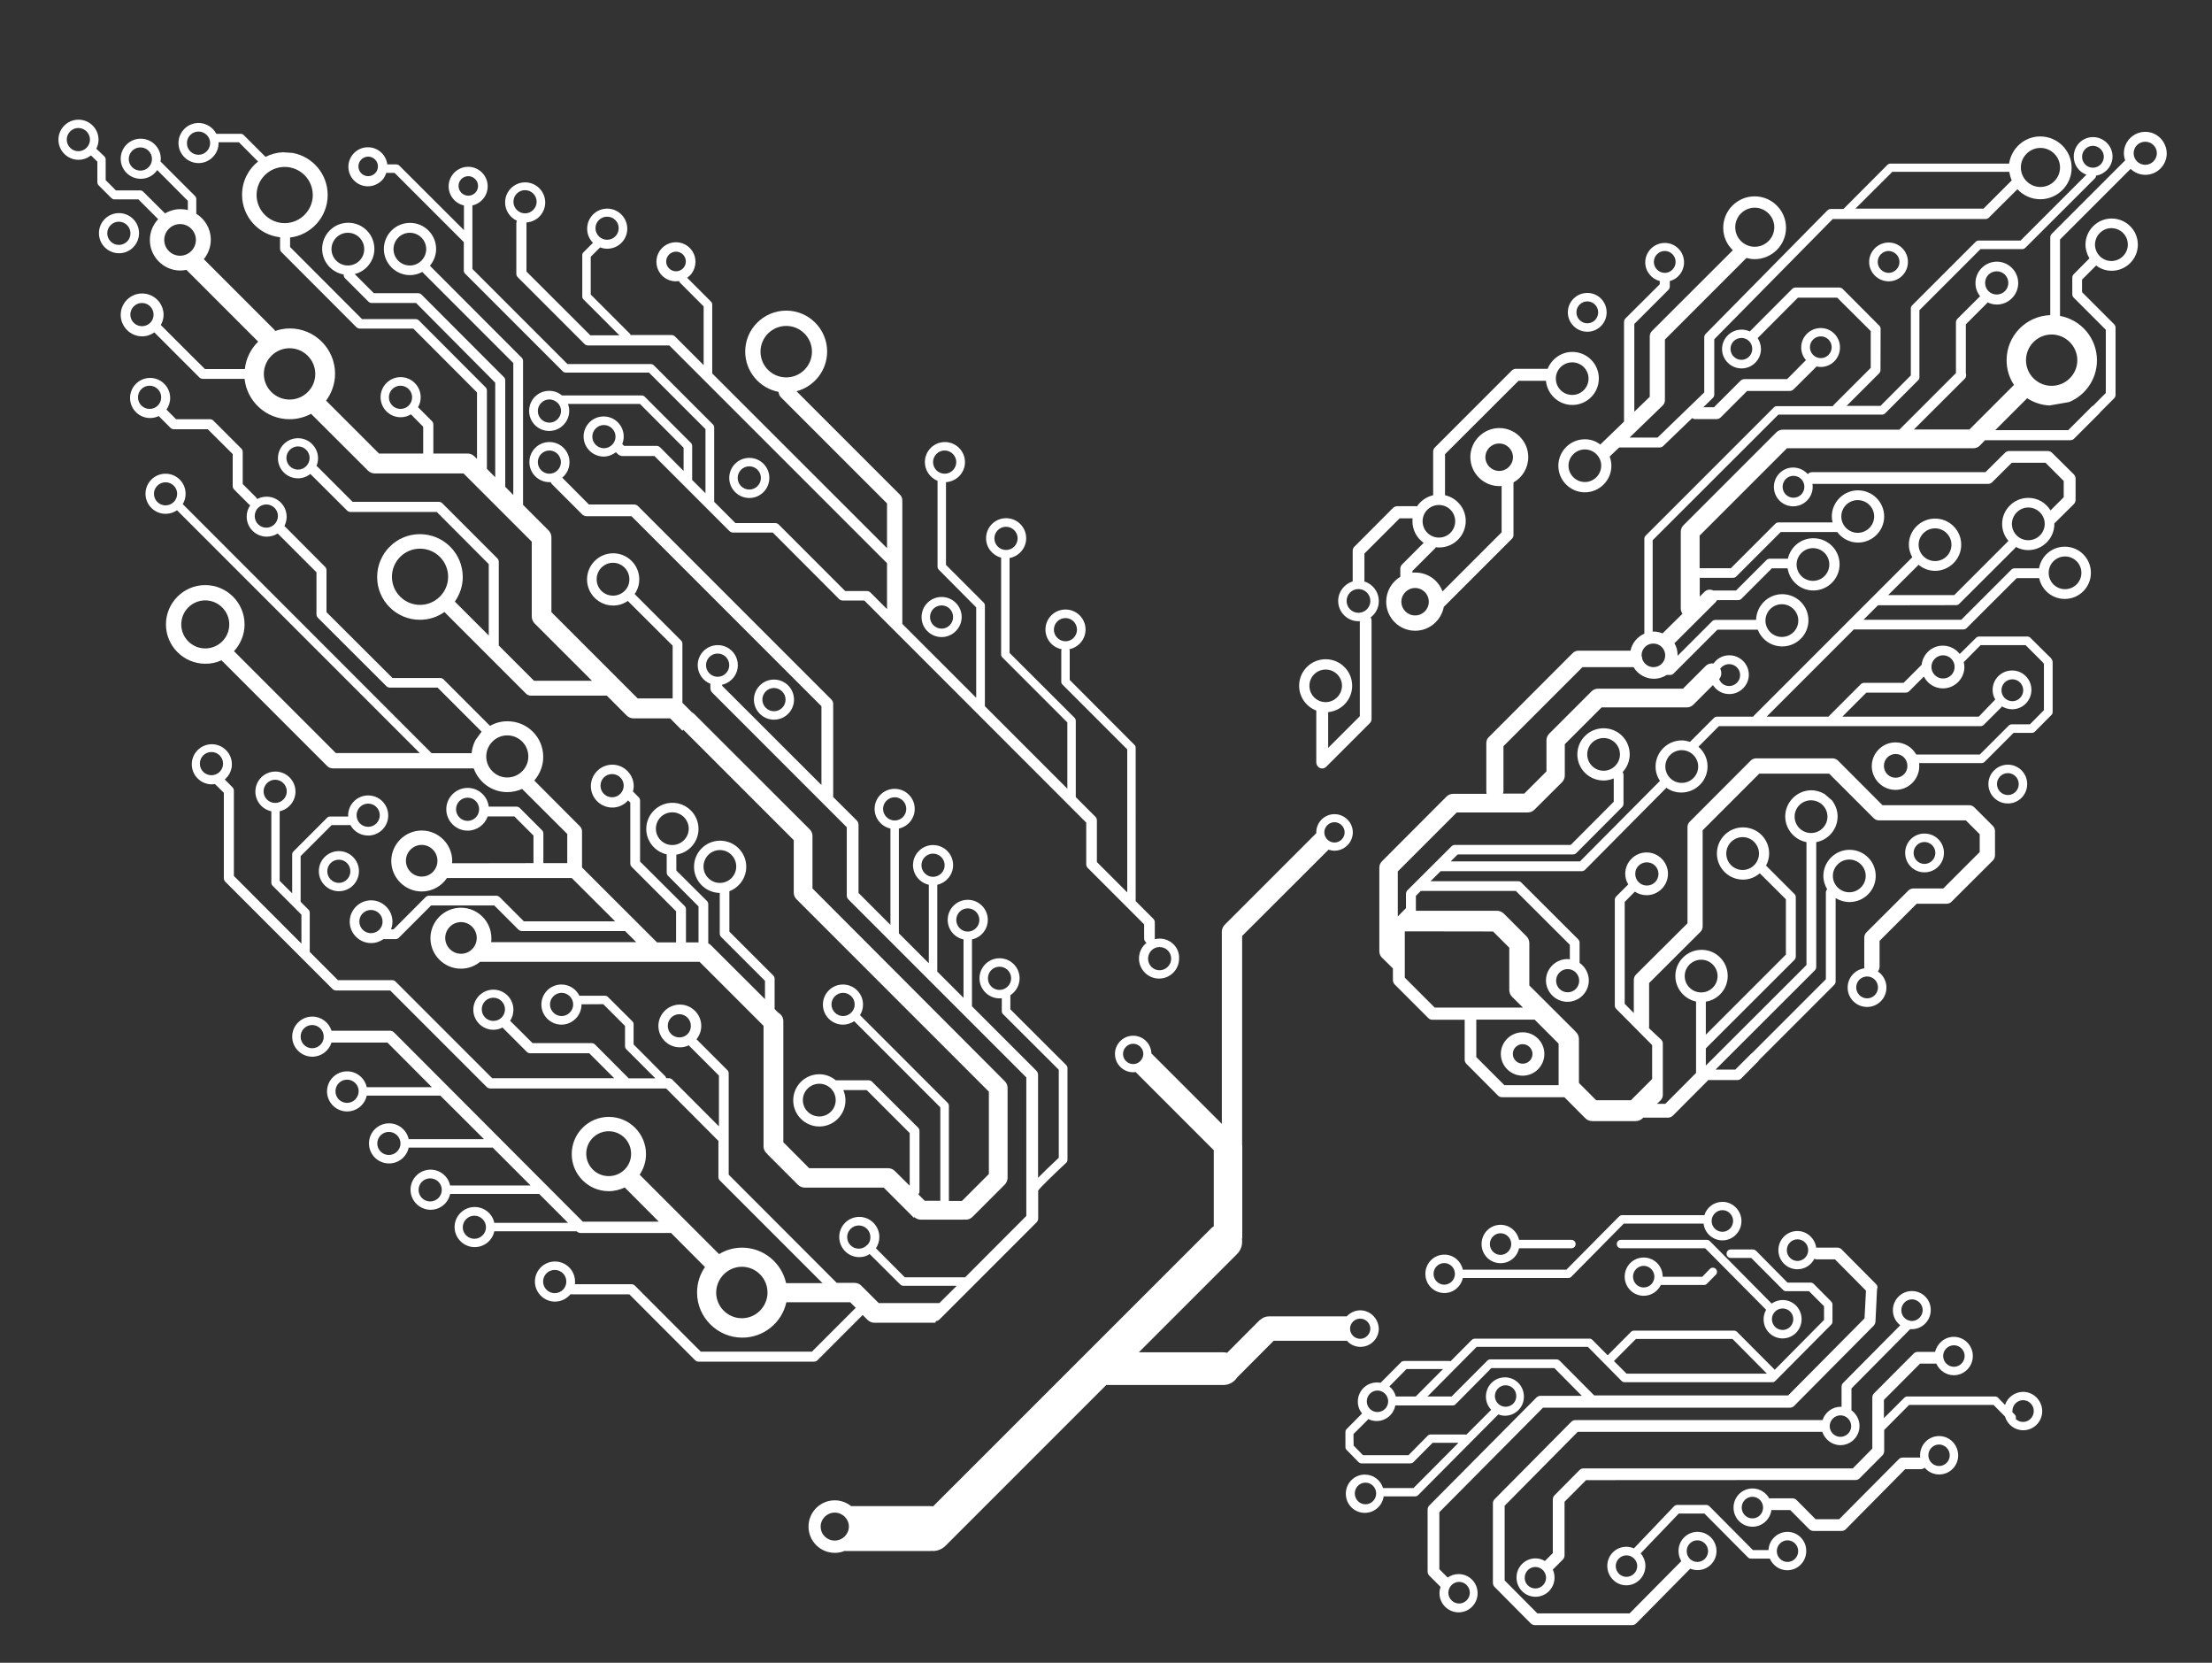 <?xml version="1.0" encoding="utf-8"?>
<!-- Generator: Adobe Illustrator 26.3.1, SVG Export Plug-In . SVG Version: 6.00 Build 0)  -->
<svg version="1.1" id="Layer_1" xmlns="http://www.w3.org/2000/svg" xmlns:xlink="http://www.w3.org/1999/xlink" x="0px" y="0px"
	 viewBox="0 0 167.68 126.01" style="enable-background:new 0 0 167.68 126.01;" xml:space="preserve">
<rect x="0" y="0" width="167.68" height="126.01" fill="#333333" stroke="none"/>
<style type="text/css">
	.st0{fill:#FFFFFF;}
</style>
<g>
	<g>
		<path class="st0" d="M162.62,9.99c-0.89,0-1.62,0.73-1.62,1.62c0,0.19,0.04,0.37,0.1,0.54l-5.57,5.57
			c-0.07,0.07-0.11,0.17-0.11,0.26v5.9c-1.85,0.07-3.31,1.57-3.31,3.42c0,0.69,0.2,1.33,0.56,1.87l-3.38,3.38h-4.21l3.86-3.85
			c0.11-0.11,0.13-0.28,0.08-0.42v-3.7l1.66-1.66c0.21,0.1,0.44,0.16,0.69,0.16c0.89,0,1.62-0.73,1.62-1.63
			c0-0.89-0.73-1.62-1.62-1.62c-0.89,0-1.62,0.73-1.62,1.62c0,0.38,0.13,0.72,0.35,1l-1.72,1.71c-0.06,0.07-0.11,0.17-0.11,0.26
			v3.85l-4.29,4.29h-8.83c-0.19,0-0.37,0.08-0.5,0.21l-7.04,7.04c-0.13,0.13-0.2,0.31-0.2,0.5v5.79c0,0.15,0.05,0.3,0.13,0.41
			L126.03,48c-0.2-0.08-0.44-0.14-0.69-0.14c-0.01,0-0.04,0.01-0.06,0.01v-6.93l9.53-9.52h7.87c0.08,0,0.17-0.04,0.23-0.1l2.49-2.5
			c0.07-0.06,0.1-0.14,0.1-0.23v-5.08l4.63-4.63h3.17c0.08,0,0.17-0.04,0.23-0.1l5.28-5.27c0.05-0.05,0.08-0.13,0.08-0.2
			c0.7-0.11,1.25-0.72,1.25-1.45c0-0.81-0.67-1.47-1.48-1.47c-0.81,0-1.46,0.66-1.46,1.47c0,0.64,0.39,1.17,0.96,1.38l-4.99,4.99
			h-3.18c-0.08,0-0.17,0.04-0.23,0.1l-4.81,4.81c-0.06,0.06-0.1,0.14-0.1,0.23v5.08l-2.3,2.31h-2.57l2.46-2.46
			c0.07-0.07,0.11-0.17,0.11-0.27l0.01-3.1c0-0.11-0.04-0.2-0.12-0.27l-2.75-2.76c-0.07-0.07-0.18-0.11-0.27-0.11h-3.3
			c-0.11,0-0.2,0.04-0.27,0.11l-3.19,3.2c-0.01,0.01-0.01,0.01-0.01,0.02c-0.2-0.09-0.4-0.14-0.63-0.14c-0.81,0-1.48,0.66-1.48,1.47
			s0.67,1.47,1.48,1.47c0.81,0,1.47-0.66,1.47-1.47c0-0.3-0.1-0.59-0.25-0.83l3.05-3.06h2.98l2.54,2.53v2.79l-2.81,2.81
			c-0.02,0.03-0.05,0.06-0.06,0.09h-4.24c-0.1,0-0.17,0.03-0.24,0.1l-9.71,9.71c-0.06,0.06-0.1,0.14-0.1,0.23v7.17
			c0,0,0,0.02,0,0.03c-0.52,0.23-0.93,0.7-1.05,1.29h-3.93c-0.17,0-0.33,0.06-0.45,0.18l-6.36,6.37c-0.13,0.12-0.19,0.28-0.19,0.45
			v3.67c0,0.07,0.01,0.12,0.02,0.18h-2.54c-0.18,0-0.36,0.07-0.5,0.21l-4.88,4.89c-0.14,0.13-0.21,0.31-0.21,0.5v6.32
			c0,0.1,0.02,0.2,0.06,0.29c0.01,0.04,0.04,0.07,0.06,0.1c0,0,0,0.01,0,0.01c0.01,0.01,0.02,0.03,0.03,0.04l0.04,0.04
			c0.01,0.01,0.02,0.02,0.03,0.03l0.81,0.8v0.89c0,0.12,0.05,0.23,0.13,0.32l2.54,2.54c0.08,0.09,0.2,0.14,0.32,0.14h2.45v3.03
			c0,0.12,0.05,0.23,0.14,0.32l2.38,2.39c0.08,0.09,0.2,0.13,0.32,0.13h4.72l1.57,1.58c0.14,0.15,0.35,0.23,0.55,0.23h3.28
			c0.2,0,0.4-0.08,0.55-0.23l0.02-0.03h1.88c0.13,0,0.26-0.05,0.37-0.15l2.63-2.64c0.01-0.02,0.04-0.04,0.05-0.06h2.22
			c0.1,0,0.19-0.04,0.27-0.11l1.32-1.33c0.02-0.03,0.05-0.06,0.07-0.1l5.67-5.67c0.07-0.07,0.11-0.17,0.11-0.26v-6.32
			c0.31,0.19,0.67,0.3,1.05,0.3c1.1,0,1.99-0.89,1.99-1.98c0-1.1-0.89-1.98-1.99-1.98c-1.08,0-1.98,0.89-1.98,1.98
			c0,0.37,0.11,0.71,0.29,1.01c-0.06,0.07-0.1,0.15-0.1,0.24v6.58l-5.59,5.59c-0.02,0.01-0.05,0.03-0.07,0.05l-1.21,1.21h-1.5
			l7.53-7.52c0.07-0.07,0.11-0.17,0.11-0.26v-9.46c0.92-0.17,1.62-0.98,1.62-1.95c0-0.46-0.17-0.88-0.43-1.22l-0.56-0.48
			c-0.3-0.17-0.63-0.28-1-0.28c-1.08,0-1.98,0.89-1.98,1.98c0,0.96,0.69,1.77,1.61,1.95v9.31l-7.63,7.62v-1.3l6.71-6.7
			c0.07-0.07,0.11-0.16,0.11-0.26v-4.49c0-0.1-0.04-0.2-0.11-0.26l-2.11-2.11c-0.01-0.01-0.02-0.02-0.04-0.02
			c0.15-0.28,0.24-0.6,0.24-0.93c0-1.1-0.88-1.98-1.98-1.98c-1.1,0-1.98,0.89-1.98,1.98c0,1.09,0.88,1.98,1.98,1.98
			c0.49,0,0.93-0.19,1.27-0.48l1.98,1.97v4.19l-6.07,6.07v-2.5c0.94-0.15,1.66-0.97,1.66-1.95c0-1.1-0.89-1.98-1.98-1.98
			c-1.1,0-1.99,0.89-1.99,1.98c0,0.95,0.68,1.75,1.57,1.94v5.41l-2.33,2.34h-0.63l0.29-0.28c0.05-0.07,0.1-0.14,0.11-0.17
			c0.01-0.04,0.04-0.14,0.04-0.2v-3.94c0-0.1-0.05-0.19-0.11-0.26L125,77.92c0.01-0.04,0.01-0.08,0.01-0.12v-3.3l3.89-3.88
			c0.11-0.11,0.17-0.26,0.17-0.41v-7.29l4.29-4.29h5.3l3.37,3.37c0.11,0.11,0.26,0.17,0.4,0.17h6.59l1.05,1.05v1.35l-2.76,2.76
			h-2.26c-0.15,0-0.3,0.06-0.4,0.17l-3.16,3.15c-0.11,0.11-0.17,0.26-0.17,0.41v2.19c0,0.05,0.01,0.09,0.01,0.13
			c-0.71,0.1-1.27,0.71-1.27,1.46c0,0.81,0.65,1.47,1.48,1.47c0.81,0,1.46-0.66,1.46-1.47c0-0.51-0.26-0.96-0.65-1.22
			c0.08-0.1,0.13-0.23,0.13-0.37v-1.95l2.81-2.81h2.26c0.15,0,0.3-0.06,0.4-0.17l3.11-3.1c0.11-0.11,0.17-0.26,0.17-0.41v-1.82
			c0-0.15-0.06-0.3-0.17-0.41l-1.39-1.39c-0.11-0.11-0.25-0.17-0.4-0.17h-6.57l-3.37-3.38c-0.12-0.11-0.26-0.17-0.42-0.17h-5.78
			c-0.15,0-0.31,0.06-0.42,0.17l-4.62,4.63c-0.11,0.11-0.17,0.26-0.17,0.4v7.3l-3.9,3.88c-0.11,0.11-0.17,0.26-0.17,0.41v2.51
			l-0.69-0.7v-7.72l0.77-0.78c0.25,0.17,0.56,0.27,0.89,0.27c0.89,0,1.62-0.73,1.62-1.62c0-0.89-0.73-1.62-1.62-1.62
			c-0.89,0-1.62,0.73-1.62,1.62c0,0.29,0.08,0.56,0.23,0.8l-0.9,0.9c-0.07,0.07-0.12,0.16-0.12,0.26v8.03c0,0.1,0.05,0.19,0.12,0.26
			l2.71,2.73v2.57l-1.61,1.61h-2.63l-1.31-1.31v-3.32c0-0.2-0.08-0.4-0.23-0.55l-3.53-3.52v-3.2c0-0.2-0.08-0.4-0.23-0.54
			l-1.69-1.69c-0.14-0.14-0.33-0.23-0.54-0.23h-6.14v-1.13l0.37-0.37h7.21l4.09,4.08v1.1c-0.06-0.01-0.12-0.02-0.18-0.02
			c-0.89,0-1.63,0.73-1.63,1.62c0,0.89,0.74,1.62,1.63,1.62c0.89,0,1.62-0.73,1.62-1.62c0-0.55-0.29-1.04-0.7-1.33v-1.53
			c0-0.1-0.04-0.19-0.11-0.26l-4.3-4.29c-0.06-0.07-0.15-0.11-0.26-0.11h-6.63l0.77-0.76h2.38h8.31c0.1,0,0.19-0.04,0.26-0.11
			l6.16-6.21c0.32,0.23,0.71,0.36,1.13,0.36c1.1,0,1.99-0.89,1.99-1.98c0-0.6-0.27-1.13-0.69-1.49l1.55-1.56h19.83
			c0.1,0,0.19-0.04,0.26-0.11l1.35-1.35c0-0.02,0-0.03-0.01-0.05c0.24,0.14,0.5,0.23,0.8,0.23c0.81,0,1.46-0.66,1.46-1.47
			c0-0.81-0.65-1.47-1.46-1.47c-0.82,0-1.48,0.66-1.48,1.47c0,0.27,0.07,0.52,0.2,0.73L150,54.31h-10.34l1.82-1.82h2.99
			c0.1,0,0.19-0.04,0.26-0.11l1.11-1.11c0.26,0.53,0.81,0.9,1.44,0.9c0.89,0,1.63-0.73,1.63-1.62c0-0.12-0.02-0.25-0.05-0.37
			c0,0,0-0.01,0.01-0.01l1.27-1.28h3.41l1.25,1.25c0.04,0.04,0.1,0.1,0.14,0.17v3.51l-1.06,1.07h-1.38c-0.08,0-0.17,0.04-0.23,0.1
			l-2.19,2.19h-4.82c-0.31-0.55-0.89-0.92-1.57-0.92c-0.99,0-1.8,0.81-1.8,1.8c0,0.99,0.81,1.8,1.8,1.8c0.99,0,1.8-0.8,1.8-1.8
			c0-0.08-0.01-0.15-0.01-0.23h4.74c0.08,0,0.17-0.04,0.23-0.1l2.19-2.19h1.38c0.08,0,0.17-0.03,0.23-0.09l1.25-1.26
			c0.07-0.06,0.1-0.14,0.1-0.23V50.2c0-0.15-0.05-0.2-0.13-0.33c-0.11-0.1-0.14-0.13-0.2-0.19l-1.35-1.34
			c-0.06-0.06-0.14-0.1-0.23-0.1h-3.67c-0.08,0-0.17,0.04-0.23,0.1l-1.23,1.22c-0.3-0.38-0.76-0.63-1.29-0.63
			c-0.83,0-1.51,0.64-1.6,1.45l-1.37,1.37h-2.99c-0.1,0-0.19,0.04-0.26,0.11l-2.45,2.45h-4.68l6.61-6.61h8.3
			c0.11,0,0.19-0.04,0.26-0.11l3.79-3.78h1.7c0.18,0.9,0.98,1.58,1.94,1.58c1.1,0,1.98-0.89,1.98-1.98c0-1.1-0.88-1.98-1.98-1.98
			c-0.98,0-1.79,0.71-1.95,1.64h-1.85c-0.1,0-0.19,0.04-0.26,0.11l-3.79,3.79h-7.41l1.1-1.1l5.91-0.01c0.11,0,0.2-0.04,0.26-0.11
			l4.24-4.23c0.01-0.02,0.02-0.05,0.04-0.07c0.29,0.15,0.6,0.24,0.93,0.24c1.1,0,1.99-0.89,1.99-1.98c0-0.02,0-0.04,0-0.05
			c0.02-0.02,0.04-0.04,0.06-0.05l1.42-1.41c0.08-0.08,0.13-0.2,0.13-0.32v-1.61c0-0.12-0.05-0.23-0.13-0.32l-1.66-1.64
			c-0.08-0.08-0.2-0.13-0.32-0.13h-2.93c-0.12,0-0.23,0.05-0.31,0.13l-1.48,1.47h-13.14c-0.13,0-0.25,0.06-0.33,0.15
			c-0.27-0.3-0.67-0.5-1.11-0.5c-0.81,0-1.46,0.66-1.46,1.47s0.65,1.47,1.46,1.47c0.82,0,1.48-0.66,1.48-1.47
			c0-0.08-0.01-0.15-0.02-0.23h13.32c0.12,0,0.23-0.05,0.31-0.13l1.48-1.47h2.56l1.38,1.38v1.23l-1,1
			c-0.35-0.57-0.96-0.95-1.69-0.95c-1.08,0-1.98,0.89-1.98,1.98c0,0.49,0.19,0.94,0.48,1.28l-4.11,4.11h-5.01l2.31-2.3
			c0.33,0.28,0.77,0.46,1.25,0.46c1.08,0,1.98-0.89,1.98-1.98c0-1.1-0.89-1.98-1.98-1.98c-1.1,0-1.99,0.89-1.99,1.98
			c0,0.35,0.11,0.67,0.26,0.95l-12.03,12.03c-0.01,0.01-0.01,0.03-0.02,0.05h-2.74c-0.1,0-0.19,0.04-0.26,0.11l-1.8,1.8
			c-0.2-0.06-0.4-0.11-0.63-0.11c-1.08,0-1.98,0.89-1.98,1.98c0,0.4,0.12,0.77,0.33,1.09l-6.06,6.1h-8.16h-1.64l0.49-0.49
			c0,0,0.04-0.04,0.08-0.04h2.86h5.84c0.1,0,0.19-0.04,0.26-0.11l3.46-3.47c0.07-0.07,0.11-0.17,0.11-0.26v-2.18
			c0-0.08-0.02-0.15-0.07-0.21c0.33-0.36,0.54-0.83,0.54-1.35c0-1.1-0.88-1.98-1.98-1.98c-1.1,0-1.99,0.89-1.99,1.98
			c0,1.1,0.89,1.98,1.99,1.98c0.27,0,0.54-0.06,0.77-0.16v1.77l-3.25,3.26c0,0-0.04,0.01-0.04,0.01h-8.74c-0.1,0-0.2,0.04-0.27,0.11
			l-3.34,3.33c-0.07,0.07-0.11,0.17-0.11,0.27v1.1c-0.01,0.01-0.03,0.01-0.04,0.02l-0.58,0.59v-3.41l4.47-4.47h5.39
			c0.19,0,0.37-0.08,0.5-0.21l2.1-2.09c0.13-0.14,0.2-0.32,0.2-0.51v-2.36l2.79-2.79h6.46c0.19,0,0.37-0.08,0.5-0.21l1.48-1.48
			c0.26,0.41,0.71,0.68,1.24,0.68c0.81,0,1.48-0.66,1.48-1.47s-0.67-1.47-1.48-1.47c-0.49,0-0.93,0.24-1.19,0.62
			c-0.21-0.03-0.44,0.03-0.61,0.2l-1.71,1.71h-6.44c-0.19,0-0.37,0.08-0.5,0.21l-3.2,3.2c-0.13,0.13-0.21,0.31-0.21,0.5v2.36
			l-1.68,1.68h-1.62c0.02-0.06,0.04-0.11,0.04-0.18v-3.41l5.99-5.99h3.87c0.31,0.52,0.89,0.88,1.54,0.88c0.37,0,0.7-0.11,0.98-0.29
			h0.26c0.11,0,0.2-0.04,0.26-0.11l3.32-3.32h3.06c0.29,0.75,1.01,1.27,1.85,1.27c1.1,0,1.99-0.89,1.99-1.98
			c0-1.1-0.89-1.98-1.99-1.98c-1.07,0-1.95,0.87-1.98,1.95h-3.08c-0.1,0-0.19,0.04-0.26,0.11l-2.61,2.61c0-0.02,0-0.04,0-0.06
			c0-0.32-0.08-0.63-0.24-0.89l3.1-3.09c0.05-0.05,0.1-0.11,0.12-0.18h1.61c0.1,0,0.19-0.04,0.26-0.11l2.3-2.3h1.19
			c0.15,0.95,0.96,1.68,1.95,1.68c1.1,0,1.99-0.89,1.99-1.98c0-1.1-0.89-1.98-1.99-1.98c-0.94,0-1.73,0.66-1.93,1.55h-1.37
			c-0.1,0-0.19,0.04-0.26,0.11l-2.3,2.3h-1.73c-0.21-0.11-0.49-0.08-0.67,0.11l-0.35,0.35v-1.42h2.52c0.1,0,0.19-0.04,0.26-0.11
			l3.36-3.36h4.28c0.36,0.48,0.93,0.8,1.57,0.8c1.1,0,1.99-0.89,1.99-1.98c0-1.09-0.89-1.98-1.99-1.98c-1.08,0-1.98,0.89-1.98,1.98
			c0,0.15,0.02,0.3,0.06,0.45h-4.09c-0.1,0-0.19,0.04-0.26,0.11l-3.36,3.36h-2.37v-2.47l6.62-6.62h14.13c0.19,0,0.37-0.07,0.5-0.21
			l0.39-0.4h6.47c0.1,0,0.2-0.04,0.27-0.11l1.91-1.91c0.02-0.02,0.05-0.05,0.06-0.08l1.07-1.07c0.07-0.07,0.11-0.17,0.11-0.26v-5.1
			c0-0.1-0.04-0.19-0.11-0.26l-2.43-2.43v-0.95l1.07-1.07c0.32,0.25,0.73,0.4,1.17,0.4c1.1,0,1.99-0.89,1.99-1.98
			c0-1.09-0.89-1.98-1.99-1.98c-1.08,0-1.98,0.89-1.98,1.98c0,0.38,0.12,0.74,0.3,1.04l-1.19,1.2c-0.07,0.07-0.11,0.16-0.11,0.26
			v1.26c0,0.1,0.04,0.19,0.11,0.26l2.43,2.43v4.79l-0.95,0.96c-0.04,0.01-0.07,0.04-0.1,0.06l-1.8,1.8h-5.53l2.42-2.42
			c0.49,0.32,1.07,0.52,1.69,0.55l1.49-0.26c1.24-0.51,2.11-1.74,2.11-3.16c0-1.68-1.2-3.07-2.8-3.37v-5.79l5.35-5.35
			c0.3,0.28,0.69,0.45,1.12,0.45c0.89,0,1.62-0.73,1.62-1.63C164.23,10.71,163.51,9.99,162.62,9.99z M151.36,20.56
			c0.49,0,0.88,0.39,0.88,0.88c0,0.49-0.39,0.88-0.88,0.88c-0.49,0-0.88-0.39-0.88-0.88C150.48,20.95,150.87,20.56,151.36,20.56z
			 M157.83,11.88c0-0.45,0.37-0.83,0.82-0.83c0.45,0,0.83,0.38,0.83,0.83c0,0.46-0.38,0.83-0.83,0.83
			C158.2,12.71,157.83,12.34,157.83,11.88z M132.01,27.27c-0.46,0-0.83-0.38-0.83-0.83c0-0.46,0.37-0.83,0.83-0.83
			c0.45,0,0.82,0.37,0.82,0.83C132.83,26.9,132.46,27.27,132.01,27.27z M140.18,65.14c0.69,0,1.25,0.56,1.25,1.24
			c0,0.68-0.56,1.24-1.25,1.24c-0.68,0-1.24-0.56-1.24-1.24C138.94,65.7,139.5,65.14,140.18,65.14z M136.04,61.89
			c0-0.69,0.56-1.24,1.24-1.24c0.69,0,1.25,0.55,1.25,1.24c0,0.68-0.56,1.24-1.25,1.24C136.6,63.13,136.04,62.57,136.04,61.89z
			 M132.1,65.93c-0.68,0-1.24-0.55-1.24-1.24c0-0.69,0.56-1.25,1.24-1.25c0.68,0,1.24,0.56,1.24,1.25
			C133.34,65.37,132.78,65.93,132.1,65.93z M127.71,73.97c0-0.68,0.56-1.24,1.25-1.24c0.68,0,1.24,0.56,1.24,1.24
			c0,0.69-0.56,1.24-1.24,1.24C128.27,75.21,127.71,74.66,127.71,73.97z M142.36,74.83c0,0.45-0.37,0.83-0.82,0.83
			c-0.46,0-0.83-0.38-0.83-0.83c0-0.46,0.37-0.83,0.83-0.83C141.99,74,142.36,74.37,142.36,74.83z M124.84,65.35
			c0.49,0,0.88,0.39,0.88,0.88c0,0.49-0.39,0.88-0.88,0.88c-0.49,0-0.88-0.39-0.88-0.88C123.95,65.74,124.35,65.35,124.84,65.35z
			 M119.71,74.32c0,0.49-0.39,0.88-0.87,0.88c-0.49,0-0.88-0.39-0.88-0.88c0-0.48,0.39-0.88,0.88-0.88
			C119.32,73.44,119.71,73.84,119.71,74.32z M152.55,51.48c0.45,0,0.82,0.37,0.82,0.83c0,0.45-0.37,0.83-0.82,0.83
			c-0.46,0-0.83-0.37-0.83-0.83C151.72,51.85,152.09,51.48,152.55,51.48z M143.7,58.94c-0.5,0-0.89-0.4-0.89-0.9
			c0-0.5,0.39-0.9,0.89-0.9s0.89,0.4,0.89,0.9C144.6,58.53,144.2,58.94,143.7,58.94z M147.29,49.66c0.49,0,0.88,0.4,0.88,0.88
			c0,0.49-0.39,0.88-0.88,0.88c-0.48,0-0.88-0.39-0.88-0.88C146.41,50.06,146.81,49.66,147.29,49.66z M156.54,42.17
			c0.68,0,1.24,0.55,1.24,1.24c0,0.69-0.56,1.24-1.24,1.24c-0.69,0-1.24-0.55-1.24-1.24C155.3,42.73,155.85,42.17,156.54,42.17z
			 M135.95,37.72c-0.45,0-0.82-0.37-0.82-0.83c0-0.46,0.37-0.83,0.82-0.83c0.46,0,0.83,0.37,0.83,0.83
			C136.78,37.36,136.41,37.72,135.95,37.72z M153.75,38.46c0.69,0,1.25,0.56,1.25,1.24c0,0.69-0.56,1.24-1.25,1.24
			c-0.68,0-1.24-0.55-1.24-1.24C152.52,39.02,153.08,38.46,153.75,38.46z M146.69,40.04c0.68,0,1.24,0.56,1.24,1.24
			c0,0.69-0.56,1.24-1.24,1.24c-0.69,0-1.25-0.55-1.25-1.24C145.44,40.6,146,40.04,146.69,40.04z M127.48,56.85
			c0.69,0,1.25,0.56,1.25,1.24c0,0.69-0.56,1.24-1.25,1.24c-0.68,0-1.24-0.55-1.24-1.24C126.24,57.41,126.8,56.85,127.48,56.85z
			 M121.56,58.41c-0.69,0-1.24-0.56-1.24-1.24c0-0.69,0.55-1.24,1.24-1.24c0.68,0,1.24,0.55,1.24,1.24
			C122.8,57.85,122.24,58.41,121.56,58.41z M116.33,77.27l1.82,1.82v3.15h-4.11l-2.13-2.13v-2.84H116.33z M113.18,70.59l1.23,1.23
			v3.2c0,0.2,0.08,0.4,0.23,0.54l0.81,0.8h-6.69l-2.27-2.27v-3.5c0-0.01,0-0.01,0-0.01L113.18,70.59z M130.4,50.68
			c0.15-0.21,0.4-0.35,0.68-0.35c0.45,0,0.83,0.37,0.83,0.83c0,0.46-0.38,0.83-0.83,0.83c-0.35,0-0.64-0.21-0.76-0.52
			C130.51,51.24,130.53,50.93,130.4,50.68z M125.34,50.56c-0.39,0-0.73-0.26-0.85-0.62l0,0c0-0.08-0.01-0.15-0.05-0.23
			c0-0.02,0-0.04,0-0.05c0-0.5,0.4-0.89,0.89-0.89c0.5,0,0.9,0.4,0.9,0.89C126.24,50.15,125.84,50.56,125.34,50.56z M135.07,45.79
			c0.69,0,1.25,0.56,1.25,1.24c0,0.69-0.56,1.24-1.25,1.24c-0.68,0-1.24-0.55-1.24-1.24C133.83,46.35,134.39,45.79,135.07,45.79z
			 M137.43,41.54c0.69,0,1.24,0.55,1.24,1.24c0,0.68-0.55,1.24-1.24,1.24c-0.68,0-1.24-0.55-1.24-1.24
			C136.19,42.1,136.75,41.54,137.43,41.54z M140.82,37.9c0.69,0,1.25,0.55,1.25,1.24c0,0.68-0.56,1.24-1.25,1.24
			c-0.68,0-1.24-0.56-1.24-1.24C139.58,38.45,140.14,37.9,140.82,37.9z M160.05,17.29c0.69,0,1.25,0.55,1.25,1.24
			c0,0.69-0.56,1.25-1.25,1.25c-0.68,0-1.24-0.56-1.24-1.25C158.82,17.84,159.38,17.29,160.05,17.29z M157.47,27.3
			c0,1.07-0.88,1.94-1.95,1.94s-1.94-0.87-1.94-1.94c0-1.07,0.87-1.95,1.94-1.95S157.47,26.23,157.47,27.3z M162.62,12.49
			c-0.49,0-0.88-0.39-0.88-0.88c0-0.48,0.39-0.87,0.88-0.87c0.49,0,0.88,0.39,0.88,0.87C163.5,12.09,163.1,12.49,162.62,12.49z"/>
		<path class="st0" d="M115.43,81.52c0.9,0,1.64-0.74,1.64-1.65c0-0.9-0.74-1.64-1.64-1.64c-0.92,0-1.66,0.74-1.66,1.64
			C113.77,80.78,114.51,81.52,115.43,81.52z M115.43,79.13c0.4,0,0.74,0.34,0.74,0.74c0,0.41-0.33,0.74-0.74,0.74
			c-0.42,0-0.75-0.33-0.75-0.74C114.68,79.46,115.01,79.13,115.43,79.13z"/>
		<path class="st0" d="M145.88,66.11c0.82,0,1.48-0.66,1.48-1.47c0-0.82-0.65-1.47-1.48-1.47c-0.81,0-1.46,0.65-1.46,1.47
			C144.42,65.45,145.07,66.11,145.88,66.11z M145.88,63.81c0.46,0,0.83,0.37,0.83,0.83c0,0.45-0.37,0.83-0.83,0.83
			c-0.45,0-0.82-0.37-0.82-0.83C145.06,64.18,145.43,63.81,145.88,63.81z"/>
		<path class="st0" d="M152.21,57.95c-0.82,0-1.48,0.66-1.48,1.47c0,0.81,0.65,1.47,1.48,1.47c0.81,0,1.46-0.66,1.46-1.47
			C153.67,58.61,153.02,57.95,152.21,57.95z M152.21,60.25c-0.46,0-0.83-0.37-0.83-0.83c0-0.46,0.37-0.83,0.83-0.83
			c0.45,0,0.82,0.37,0.82,0.83C153.03,59.88,152.66,60.25,152.21,60.25z"/>
		<path class="st0" d="M103.43,44.07v-2.12l2.67-2.67h0.98c-0.01,0.08-0.01,0.15-0.01,0.22c0,0.68,0.34,1.28,0.85,1.64l-1.64,1.64
			c-0.08,0.08-0.13,0.2-0.13,0.32v0.61c-0.64,0.39-1.07,1.09-1.07,1.89c0,1.21,0.98,2.2,2.2,2.2c1.08,0,1.98-0.79,2.17-1.82
			c0.03-0.02,0.06-0.04,0.08-0.07l5.06-5.06c0.1-0.08,0.14-0.2,0.14-0.32v-3.97c0.67-0.37,1.12-1.1,1.12-1.92
			c0-1.21-0.99-2.2-2.19-2.2c-1.21,0-2.2,0.99-2.2,2.2c0,1.21,0.99,2.2,2.2,2.2c0.05,0,0.11,0,0.17-0.01v3.51l-4.48,4.48
			c-0.31-0.84-1.11-1.43-2.06-1.43c-0.08,0-0.15,0-0.22,0.01v-0.13l1.7-1.7c0.03-0.03,0.05-0.06,0.07-0.1
			c0.08,0.01,0.17,0.02,0.26,0.02c1.11,0,2.01-0.9,2.01-2.01c0-0.95-0.67-1.75-1.57-1.95v-3.11l5.57-5.56h2.08
			c0.1,1.02,0.95,1.83,2,1.83c1.11,0,2.01-0.9,2.01-2.01c0-1.11-0.9-2.01-2.01-2.01c-0.85,0-1.57,0.54-1.87,1.28h-2.41
			c-0.12,0-0.23,0.05-0.32,0.14l-5.82,5.82c-0.08,0.08-0.13,0.2-0.13,0.32v3.3c-0.51,0.12-0.95,0.43-1.23,0.85
			c-0.04-0.01-0.08-0.02-0.13-0.02h-1.36c-0.12,0-0.23,0.05-0.32,0.13l-2.93,2.94c-0.09,0.08-0.13,0.2-0.13,0.32v2.31
			c-0.63,0.2-1.1,0.78-1.1,1.48c0,0.85,0.69,1.54,1.54,1.54c0.04,0,0.06-0.01,0.1-0.01v7.21l-2.4,2.4v-2.71
			c1.02-0.1,1.82-0.95,1.82-2c0-1.11-0.9-2.01-2.01-2.01s-2.01,0.9-2.01,2.01c0,0.86,0.54,1.59,1.3,1.88v3.93
			c0,0.18,0.11,0.35,0.27,0.42c0.06,0.02,0.12,0.04,0.17,0.04c0.12,0,0.23-0.05,0.32-0.14l3.3-3.3c0.09-0.08,0.13-0.2,0.13-0.32
			v-7.45c0-0.09-0.02-0.17-0.07-0.24c0.38-0.28,0.62-0.73,0.62-1.23C104.52,44.85,104.06,44.26,103.43,44.07z M113.65,35.69
			c-0.58,0-1.05-0.47-1.05-1.04c0-0.58,0.46-1.04,1.05-1.04c0.57,0,1.04,0.46,1.04,1.04C114.69,35.22,114.22,35.69,113.65,35.69z
			 M107.27,44.56c0.58,0,1.04,0.47,1.04,1.04c0,0.58-0.46,1.04-1.04,1.04c-0.57,0-1.04-0.46-1.04-1.04
			C106.23,45.03,106.7,44.56,107.27,44.56z M119.18,27.46c0.68,0,1.24,0.55,1.24,1.23c0,0.69-0.56,1.24-1.24,1.24
			c-0.68,0-1.24-0.55-1.24-1.24C117.94,28.01,118.5,27.46,119.18,27.46z M109.08,38.27c0.68,0,1.23,0.55,1.23,1.23
			c0,0.69-0.55,1.24-1.23,1.24c-0.69,0-1.24-0.55-1.24-1.24C107.84,38.82,108.39,38.27,109.08,38.27z M100.49,53.21
			c-0.68,0-1.23-0.55-1.23-1.24c0-0.68,0.55-1.23,1.23-1.23c0.68,0,1.24,0.55,1.24,1.23C101.72,52.66,101.16,53.21,100.49,53.21z
			 M102.98,46.44c-0.5,0-0.9-0.4-0.9-0.9c0-0.5,0.4-0.9,0.9-0.9c0.49,0,0.9,0.4,0.9,0.9C103.88,46.04,103.47,46.44,102.98,46.44z"/>
		<path class="st0" d="M120.14,33.29c-1.11,0-2.01,0.9-2.01,2.01c0,1.11,0.91,2.01,2.01,2.01s2.01-0.9,2.01-2.01
			c0-0.25-0.05-0.48-0.13-0.7c0.01-0.01,0.02-0.02,0.04-0.04l0.68-0.65h3.08c0.1,0,0.19-0.04,0.26-0.11l2.19-2.11
			c0.06,0.04,0.14,0.07,0.23,0.07h1.63c0.12,0,0.23-0.05,0.31-0.13l2-2h3.21c0.12,0,0.24-0.05,0.32-0.13l1.73-1.72
			c0-0.01,0-0.01,0-0.01c0.11,0.02,0.21,0.04,0.32,0.04c0.81,0,1.46-0.66,1.46-1.48c0-0.81-0.65-1.47-1.46-1.47
			c-0.81,0-1.48,0.66-1.48,1.47c0,0.37,0.14,0.71,0.36,0.96l-1.43,1.44h-3.22c-0.12,0-0.24,0.05-0.32,0.13l-2,2h-0.81l0.71-0.69
			c0.08-0.07,0.12-0.17,0.12-0.27v-4.19l8.98-9.11h11.58c0.1,0,0.19-0.04,0.26-0.11l2.16-2.15c0.43,0.46,1.05,0.76,1.73,0.76
			c1.31,0,2.38-1.07,2.38-2.38c0-1.32-1.07-2.38-2.38-2.38c-1.2,0-2.19,0.9-2.36,2.06h-9c-0.08,0-0.17,0.04-0.23,0.1l-3.33,3.34
			h-0.95c-0.11,0-0.2,0.04-0.27,0.11l-9.21,9.34c-0.07,0.07-0.12,0.17-0.12,0.27v4.18l-3.54,3.42h-2.12l2.5-2.42
			c0.12-0.11,0.18-0.26,0.18-0.42v-4.59l6.16-6.16c0.01-0.01,0.01-0.01,0.02-0.02c0.2,0.05,0.4,0.09,0.62,0.09
			c1.31,0,2.38-1.07,2.38-2.38c0-1.32-1.07-2.38-2.38-2.38c-1.31,0-2.38,1.07-2.38,2.38c0,0.67,0.27,1.27,0.73,1.7l-6.13,6.12
			c-0.11,0.11-0.17,0.26-0.17,0.41v4.58l-1.17,1.13v-6.65l2.58-2.58c0.07-0.07,0.11-0.17,0.11-0.27v-0.4
			c0.63-0.17,1.08-0.74,1.08-1.42c0-0.81-0.65-1.47-1.46-1.47s-1.48,0.66-1.48,1.47c0,0.68,0.46,1.25,1.1,1.42v0.24l-2.6,2.59
			c-0.07,0.07-0.11,0.17-0.11,0.27v7.55l-1.8,1.74C120.99,33.43,120.58,33.29,120.14,33.29z M138.03,25.49
			c0.45,0,0.82,0.37,0.82,0.82c0,0.46-0.37,0.83-0.82,0.83c-0.46,0-0.83-0.37-0.83-0.83C137.2,25.86,137.57,25.49,138.03,25.49z
			 M154.67,11.21c0.82,0,1.49,0.67,1.49,1.48c0,0.82-0.67,1.48-1.49,1.48c-0.81,0-1.48-0.66-1.48-1.48
			C153.19,11.88,153.86,11.21,154.67,11.21z M143.45,13.02h8.86c0.04,0.23,0.1,0.45,0.19,0.65l-2.14,2.14h-9.71L143.45,13.02z
			 M133.02,15.74c0.81,0,1.48,0.67,1.48,1.48c0,0.82-0.67,1.48-1.48,1.48c-0.82,0-1.48-0.66-1.48-1.48
			C131.54,16.41,132.2,15.74,133.02,15.74z M125.37,19.85c0-0.46,0.38-0.83,0.83-0.83c0.45,0,0.82,0.37,0.82,0.83
			c0,0.45-0.37,0.83-0.82,0.83C125.75,20.68,125.37,20.31,125.37,19.85z M120.14,36.53c-0.68,0-1.24-0.56-1.24-1.24
			c0-0.68,0.56-1.23,1.24-1.23c0.68,0,1.24,0.55,1.24,1.23C121.38,35.97,120.82,36.53,120.14,36.53z"/>
		<path class="st0" d="M141.69,19.85c0,0.81,0.67,1.47,1.48,1.47c0.81,0,1.46-0.66,1.46-1.47c0-0.81-0.65-1.47-1.46-1.47
			C142.36,18.38,141.69,19.04,141.69,19.85z M143.99,19.85c0,0.45-0.37,0.83-0.82,0.83c-0.46,0-0.83-0.38-0.83-0.83
			c0-0.46,0.37-0.83,0.83-0.83C143.62,19.03,143.99,19.4,143.99,19.85z"/>
		<path class="st0" d="M120.33,25.14c0.81,0,1.46-0.66,1.46-1.47s-0.65-1.47-1.46-1.47c-0.82,0-1.48,0.66-1.48,1.47
			S119.51,25.14,120.33,25.14z M120.33,22.84c0.45,0,0.82,0.38,0.82,0.83c0,0.46-0.37,0.83-0.82,0.83c-0.46,0-0.83-0.37-0.83-0.83
			C119.5,23.21,119.87,22.84,120.33,22.84z"/>
	</g>
	<g>
		<path class="st0" d="M69.96-0.29c0.15-0.23,0.3-0.46,0.42-0.7C70.23-0.75,70.08-0.52,69.96-0.29z"/>
		<path class="st0" d="M10.54,17.67c0-0.84-0.69-1.52-1.52-1.52c-0.84,0-1.52,0.68-1.52,1.52c0,0.84,0.68,1.52,1.52,1.52
			C9.85,19.2,10.54,18.51,10.54,17.67z M9.01,18.56c-0.48,0-0.88-0.39-0.88-0.88c0-0.48,0.39-0.88,0.88-0.88
			c0.49,0,0.88,0.4,0.88,0.88C9.9,18.16,9.5,18.56,9.01,18.56z"/>
		<path class="st0" d="M76.59,76.49v-1.07c0.42-0.27,0.7-0.75,0.7-1.28c0-0.84-0.68-1.52-1.52-1.52c-0.84,0-1.52,0.68-1.52,1.52
			c0,0.84,0.69,1.52,1.52,1.52c0.06,0,0.11-0.01,0.17-0.01v0.97c0,0.09,0.03,0.17,0.09,0.23l4.23,4.22v6.67
			c-0.77,0.72-1.26,1.2-1.57,1.52v-7.81c0-0.12-0.05-0.23-0.14-0.32l-4.87-4.87v-5.07c0.69-0.14,1.2-0.76,1.2-1.48
			c0-0.84-0.68-1.52-1.52-1.52c-0.84,0-1.52,0.68-1.52,1.52c0,0.73,0.51,1.34,1.2,1.48v4.43l-1.99-1.99v-6.58
			c0.68-0.15,1.2-0.76,1.2-1.49c0-0.84-0.68-1.52-1.52-1.52c-0.84,0-1.52,0.69-1.52,1.52c0,0.73,0.52,1.34,1.2,1.49V73l-2.27-2.27
			v-7.94c0.69-0.15,1.2-0.76,1.2-1.49c0-0.84-0.68-1.52-1.52-1.52c-0.84,0-1.52,0.68-1.52,1.52c0,0.73,0.52,1.34,1.2,1.49v7.3
			l-2.42-2.42V62.5c0-0.12-0.05-0.23-0.13-0.32l-1.79-1.78v-7.06c0-0.12-0.05-0.23-0.13-0.32L48.37,38.36
			c-0.08-0.08-0.2-0.13-0.32-0.13h-3.41l-2.02-2.03c0.34-0.28,0.55-0.7,0.55-1.18c0-0.84-0.68-1.52-1.52-1.52
			c-0.85,0-1.52,0.68-1.52,1.52c0,0.84,0.68,1.52,1.52,1.52c0.03,0,0.06-0.01,0.09-0.01c0.02,0.06,0.06,0.12,0.11,0.17l2.29,2.29
			c0.09,0.08,0.2,0.13,0.32,0.13h3.41l14.4,14.4v5.97l-7.53-7.52v-0.08c0.68-0.15,1.19-0.76,1.19-1.48c0-0.85-0.69-1.52-1.52-1.52
			c-0.84,0-1.52,0.68-1.52,1.52c0,0.64,0.4,1.19,0.96,1.41c0,0.01,0,0.02,0,0.04v0.3c0,0.12,0.05,0.23,0.13,0.32l10.21,10.21v5.17
			c0,0.12,0.05,0.23,0.13,0.31l13.48,13.48v10.5l-4.64,4.65h-4.57l-2.19-2.2c0.16-0.24,0.26-0.54,0.26-0.86
			c0-0.83-0.69-1.52-1.52-1.52c-0.84,0-1.52,0.68-1.52,1.52c0,0.85,0.68,1.53,1.52,1.53c0.29,0,0.56-0.08,0.79-0.23l2.31,2.3
			c0.06,0.06,0.14,0.1,0.23,0.1h4.06l-1.32,1.31h-4.6l-1.32-1.32c-0.14-0.14-0.33-0.21-0.52-0.21h-1.34l-8.19-8.2v-7.67
			c0-0.1-0.04-0.2-0.11-0.26l-2.33-2.33c0.22-0.28,0.36-0.63,0.36-1.01c0-0.89-0.73-1.62-1.62-1.62c-0.9,0-1.63,0.73-1.63,1.62
			c0,0.89,0.73,1.62,1.63,1.62c0.24,0,0.46-0.05,0.67-0.15l2.29,2.29v3.85l-3.53-3.54c-0.07-0.07-0.17-0.11-0.27-0.11H50.5
			c-0.01-0.07-0.04-0.12-0.09-0.17l-2.38-2.39v-1.53c0-0.09-0.04-0.17-0.1-0.23l-1.84-1.83c-0.06-0.06-0.14-0.1-0.23-0.1h-1.94
			c-0.25-0.51-0.77-0.85-1.36-0.85c-0.84,0-1.52,0.68-1.52,1.52c0,0.84,0.69,1.52,1.52,1.52c0.84,0,1.52-0.69,1.52-1.52
			c0-0.01,0-0.02,0-0.02l1.65-0.01l1.65,1.65v1.54c0,0.08,0.04,0.17,0.1,0.23l2.2,2.2h-2.02l-2.55-2.56
			c-0.07-0.07-0.17-0.11-0.27-0.11h-4.47l-1.7-1.69c0.16-0.24,0.25-0.53,0.25-0.84c0-0.84-0.68-1.52-1.52-1.52
			c-0.84,0-1.52,0.69-1.52,1.52c0,0.84,0.69,1.52,1.52,1.52c0.25,0,0.48-0.06,0.69-0.17l1.84,1.84c0.07,0.07,0.17,0.11,0.27,0.11
			h4.47l1.89,1.89h-9.25l-7.32-7.32c-0.07-0.07-0.17-0.11-0.27-0.11h-4.1l-2.14-2.14v-2.97c0-0.09-0.03-0.17-0.09-0.23l-0.6-0.6
			v-3.46l2.35-2.35h1.36c0.02,0,0.04-0.01,0.06-0.01c0.26,0.48,0.76,0.8,1.35,0.8c0.84,0,1.52-0.68,1.52-1.52
			c0-0.84-0.68-1.52-1.52-1.52c-0.84,0-1.52,0.68-1.52,1.52c0,0.02,0,0.05,0.01,0.08h-1.38c-0.09,0-0.17,0.03-0.23,0.1l-2.54,2.54
			c-0.06,0.06-0.1,0.14-0.1,0.23v2.95l-0.95-0.95v-5.27c0.68-0.15,1.2-0.76,1.2-1.49c0-0.84-0.69-1.52-1.52-1.52
			c-0.84,0-1.52,0.68-1.52,1.52c0,0.73,0.52,1.35,1.21,1.49v5.41c0,0.08,0.03,0.17,0.09,0.23l1.6,1.6h0l0.59,0.6v2.19l-5.12-5.13
			v-6.46c0-0.11-0.04-0.2-0.12-0.27l-0.57-0.58c0.33-0.28,0.54-0.7,0.54-1.15c0-0.84-0.69-1.52-1.52-1.52
			c-0.84,0-1.52,0.68-1.52,1.52c0,0.84,0.68,1.52,1.52,1.52c0.08,0,0.16-0.01,0.24-0.02l0.67,0.66v6.47c0,0.1,0.04,0.2,0.11,0.27
			l8.13,8.13c0.07,0.07,0.17,0.11,0.27,0.11h4.1l7.32,7.32c0.08,0.07,0.17,0.11,0.27,0.11h13.33l3.96,3.97v2.74
			c0,0.1,0.04,0.19,0.11,0.26l7.78,7.78h-2.76c-0.34-1.54-1.71-2.69-3.34-2.69c-0.64,0-1.23,0.18-1.74,0.49l-6.02-6.02
			c0.3-0.45,0.48-0.98,0.48-1.56c0-1.55-1.26-2.82-2.82-2.82c-1.55,0-2.81,1.26-2.81,2.82c0,1.55,1.26,2.81,2.81,2.81
			c0.43,0,0.85-0.11,1.21-0.28l2.58,2.59h-5.76L29.87,78.24c-0.08-0.08-0.2-0.13-0.32-0.13h-4.42c-0.2-0.62-0.77-1.07-1.46-1.07
			c-0.83,0-1.52,0.68-1.52,1.52c0,0.84,0.69,1.52,1.52,1.52c0.69,0,1.26-0.45,1.46-1.07h4.24l3.37,3.38H27.8
			c-0.15-0.69-0.76-1.2-1.49-1.2c-0.84,0-1.52,0.69-1.52,1.52c0,0.84,0.69,1.52,1.52,1.52c0.73,0,1.34-0.51,1.49-1.2h5.58l3.31,3.3
			h-5.71c-0.15-0.69-0.76-1.2-1.49-1.2c-0.84,0-1.52,0.68-1.52,1.52c0,0.84,0.68,1.52,1.52,1.52c0.73,0,1.34-0.51,1.49-1.2h6.32
			c0.01,0,0.02-0.01,0.04-0.01l2.88,2.88h-6.1c-0.14-0.69-0.76-1.2-1.48-1.2c-0.84,0-1.52,0.68-1.52,1.52
			c0,0.84,0.69,1.52,1.52,1.52c0.73,0,1.34-0.51,1.48-1.2h6.75l2.19,2.19h-5.59c-0.14-0.69-0.76-1.2-1.49-1.2
			c-0.83,0-1.52,0.68-1.52,1.52c0,0.84,0.69,1.52,1.52,1.52c0.73,0,1.35-0.51,1.49-1.2h6.24c0.08,0.08,0.2,0.13,0.31,0.13h6.85
			l2.57,2.58c-0.38,0.55-0.6,1.21-0.6,1.93c0,1.88,1.54,3.42,3.43,3.42c1.63,0,3-1.14,3.34-2.68h4.84l0.42,0.42
			c0,0.01-0.01,0.01-0.01,0.01l-3.31,3.31h-8.43l-4.98-4.99c-0.07-0.07-0.17-0.12-0.27-0.12h-4.29c0.01-0.06,0.01-0.13,0.01-0.2
			c0-0.85-0.69-1.52-1.52-1.52c-0.84,0-1.52,0.68-1.52,1.52c0,0.83,0.68,1.52,1.52,1.52c0.48,0,0.9-0.23,1.18-0.56
			c0.04,0.01,0.07,0.01,0.11,0.01h4.35l4.98,4.99c0.08,0.07,0.17,0.11,0.27,0.11h8.74c0.11,0,0.2-0.04,0.27-0.11l3.42-3.42
			c0-0.01,0-0.01,0-0.01l0.36,0.36c0.14,0.14,0.33,0.23,0.52,0.23h4.63l0.06-0.13c0.1,0,0.18-0.05,0.26-0.12l7.34-7.34
			c0.09-0.08,0.14-0.2,0.14-0.32v-2.1c0.01-0.02,0.02-0.04,0.04-0.06c0.15-0.21,1.16-1.19,2.08-2.05c0.07-0.06,0.1-0.14,0.1-0.24
			v-6.94c0-0.09-0.04-0.17-0.1-0.23L76.59,76.49z M75.77,75.02c-0.49,0-0.88-0.39-0.88-0.88c0-0.49,0.39-0.88,0.88-0.88
			c0.48,0,0.88,0.39,0.88,0.88C76.65,74.62,76.25,75.02,75.77,75.02z M41.65,35.9c-0.49,0-0.88-0.4-0.88-0.88
			c0-0.48,0.39-0.88,0.88-0.88c0.48,0,0.87,0.4,0.87,0.88C42.52,35.5,42.13,35.9,41.65,35.9z M53.52,50.41
			c0-0.49,0.39-0.88,0.88-0.88c0.49,0,0.88,0.39,0.88,0.88c0,0.48-0.39,0.88-0.88,0.88C53.91,51.29,53.52,50.89,53.52,50.41z
			 M66.94,61.3c0-0.48,0.4-0.88,0.88-0.88c0.49,0,0.88,0.39,0.88,0.88c0,0.49-0.39,0.88-0.88,0.88
			C67.34,62.18,66.94,61.78,66.94,61.3z M69.85,65.57c0-0.48,0.39-0.88,0.88-0.88c0.48,0,0.88,0.4,0.88,0.88
			c0,0.48-0.4,0.88-0.88,0.88C70.25,66.45,69.85,66.05,69.85,65.57z M72.49,69.72c0-0.49,0.39-0.88,0.87-0.88
			c0.49,0,0.88,0.39,0.88,0.88c0,0.48-0.39,0.88-0.88,0.88C72.88,70.6,72.49,70.2,72.49,69.72z M65.77,94.33
			c-0.03,0.01-0.05,0.03-0.08,0.05c-0.02,0.02-0.03,0.04-0.05,0.06c-0.15,0.11-0.33,0.19-0.54,0.19c-0.49,0-0.88-0.39-0.88-0.88
			c0-0.48,0.39-0.88,0.88-0.88c0.48,0,0.88,0.39,0.88,0.88C65.99,93.97,65.91,94.17,65.77,94.33z M51.5,78.62
			c-0.49,0-0.88-0.39-0.88-0.88c0-0.48,0.39-0.88,0.88-0.88c0.48,0,0.87,0.4,0.87,0.88C52.38,78.23,51.99,78.62,51.5,78.62z
			 M42.57,77c-0.48,0-0.88-0.4-0.88-0.88c0-0.48,0.4-0.88,0.88-0.88c0.48,0,0.88,0.4,0.88,0.88C43.45,76.6,43.05,77,42.57,77z
			 M37.4,77.37c-0.49,0-0.88-0.39-0.88-0.88c0-0.49,0.39-0.88,0.88-0.88c0.48,0,0.88,0.39,0.88,0.88
			C38.28,76.98,37.89,77.37,37.4,77.37z M27.91,60.9c0.48,0,0.88,0.39,0.88,0.88c0,0.48-0.39,0.88-0.88,0.88
			c-0.49,0-0.88-0.39-0.88-0.88C27.03,61.3,27.42,60.9,27.91,60.9z M19.98,59.97c0-0.48,0.4-0.88,0.88-0.88
			c0.48,0,0.88,0.4,0.88,0.88c0,0.49-0.4,0.88-0.88,0.88C20.38,60.85,19.98,60.46,19.98,59.97z M16.03,58.75
			c-0.49,0-0.88-0.39-0.88-0.88c0-0.49,0.39-0.88,0.88-0.88c0.48,0,0.88,0.39,0.88,0.88C16.91,58.36,16.51,58.75,16.03,58.75z
			 M46.14,89.13c-0.94,0-1.7-0.76-1.7-1.7c0-0.94,0.76-1.7,1.7-1.7c0.94,0,1.7,0.76,1.7,1.7C47.85,88.37,47.09,89.13,46.14,89.13z
			 M23.66,79.44c-0.48,0-0.87-0.39-0.87-0.88c0-0.49,0.39-0.88,0.87-0.88c0.49,0,0.88,0.39,0.88,0.88
			C24.55,79.04,24.15,79.44,23.66,79.44z M26.31,83.58c-0.49,0-0.88-0.39-0.88-0.88c0-0.49,0.39-0.88,0.88-0.88
			c0.48,0,0.88,0.39,0.88,0.88C27.18,83.19,26.79,83.58,26.31,83.58z M29.48,87.53c-0.49,0-0.88-0.39-0.88-0.87
			c0-0.49,0.39-0.88,0.88-0.88c0.48,0,0.88,0.39,0.88,0.88C30.36,87.13,29.96,87.53,29.48,87.53z M32.61,91.05
			c-0.49,0-0.88-0.39-0.88-0.88c0-0.48,0.39-0.87,0.88-0.87c0.48,0,0.88,0.39,0.88,0.87C33.49,90.65,33.1,91.05,32.61,91.05z
			 M35.96,93.88c-0.48,0-0.88-0.39-0.88-0.87c0-0.48,0.39-0.88,0.88-0.88c0.49,0,0.88,0.4,0.88,0.88
			C36.84,93.48,36.44,93.88,35.96,93.88z M56.24,99.9c-1.07,0-1.95-0.87-1.95-1.94S55.17,96,56.24,96c1.07,0,1.94,0.88,1.94,1.95
			S57.31,99.9,56.24,99.9z M42.05,98c-0.48,0-0.88-0.39-0.88-0.88c0-0.49,0.39-0.88,0.88-0.88c0.49,0,0.88,0.39,0.88,0.88
			C42.93,97.61,42.54,98,42.05,98z"/>
		<path class="st0" d="M60.19,53.02c0-0.84-0.68-1.52-1.52-1.52c-0.84,0-1.52,0.69-1.52,1.52c0,0.84,0.69,1.52,1.52,1.52
			C59.51,54.54,60.19,53.86,60.19,53.02z M57.79,53.02c0-0.48,0.39-0.88,0.88-0.88c0.48,0,0.88,0.4,0.88,0.88
			c0,0.48-0.39,0.88-0.88,0.88C58.19,53.9,57.79,53.5,57.79,53.02z"/>
		<path class="st0" d="M16.79,50.04l8.02,8.02c0.11,0.11,0.26,0.17,0.41,0.17h10.69c0.38,1.05,1.37,1.8,2.54,1.8
			c0.4,0,0.78-0.09,1.13-0.24l3.42,3.41v2.21h-1.82c0,0,0.01-0.01,0.01-0.02v-2.22c0-0.1-0.04-0.2-0.11-0.26l-1.67-1.67
			c-0.07-0.07-0.16-0.11-0.26-0.11h-2.1c-0.1-0.8-0.77-1.42-1.6-1.42c-0.89,0-1.62,0.73-1.62,1.62c0,0.89,0.73,1.62,1.62,1.62
			c0.7,0,1.3-0.45,1.52-1.08h2.02l1.45,1.45v2.07c0,0.01,0,0.02,0,0.02l-6.17,0.01c0-0.06,0.01-0.11,0.01-0.17
			c0-1.27-1.04-2.31-2.31-2.31c-1.27,0-2.31,1.04-2.31,2.31c0,1.27,1.04,2.31,2.31,2.31c0.79,0,1.5-0.4,1.91-1.02h9.46l3.29,3.28
			h-6.92l-1.83-1.83c-0.07-0.07-0.17-0.11-0.26-0.11h-5.1c-0.1,0-0.19,0.04-0.26,0.11l-2.43,2.44h-0.19
			c0.07-0.18,0.11-0.37,0.11-0.58c0-0.89-0.73-1.62-1.62-1.62c-0.89,0-1.62,0.73-1.62,1.62c0,0.89,0.73,1.62,1.62,1.62
			c0.35,0,0.67-0.11,0.94-0.3h0.91c0.1,0,0.2-0.04,0.26-0.11l2.44-2.44h4.79l1.83,1.83c0.07,0.06,0.16,0.11,0.26,0.11h7.83
			l0.84,0.84H37.23c0.02-0.1,0.02-0.2,0.02-0.3c0-1.27-1.04-2.31-2.31-2.31c-1.27,0-2.31,1.04-2.31,2.31c0,1.27,1.04,2.31,2.31,2.31
			c0.55,0,1.05-0.19,1.45-0.52h16.64l4.85,4.85v9.13c0,0.24,0.12,0.45,0.3,0.59c0,0-0.01,0-0.01,0.01l2.32,2.32
			c0.14,0.14,0.33,0.21,0.52,0.21h5.98l2.29,2.29c0.01-0.02,0.02-0.04,0.04-0.05c0.12,0.11,0.29,0.19,0.48,0.19h3.19
			c0.04,0,0.08-0.01,0.12-0.01c0.04,0,0.07,0.01,0.11,0.01c0.18,0,0.36-0.07,0.5-0.21l2.45-2.45c0.13-0.14,0.21-0.32,0.21-0.51
			v-6.82c0-0.19-0.08-0.37-0.21-0.5L61.59,67.33v-3.98c0-0.19-0.08-0.37-0.21-0.5l-8.73-8.72c-0.05-0.06-0.12-0.1-0.19-0.14
			l-0.73-0.73v-4.47c0-0.1-0.04-0.2-0.11-0.26l-3.51-3.51c0.22-0.32,0.35-0.7,0.35-1.11c0-1.1-0.89-1.98-1.98-1.98
			c-1.09,0-1.98,0.89-1.98,1.98c0,1.09,0.89,1.98,1.98,1.98c0.42,0,0.8-0.13,1.11-0.35l3.4,3.39v4h-2.65l-6.54-6.54v-5.67
			c0-0.2-0.08-0.38-0.21-0.52l-1.94-1.94v-10.9c0-0.1-0.04-0.2-0.11-0.26l-6.95-6.96c0.29-0.35,0.47-0.79,0.47-1.27
			c0-1.1-0.89-1.98-1.98-1.98c-1.1,0-1.98,0.89-1.98,1.98c0,1.09,0.89,1.98,1.98,1.98c0.34,0,0.65-0.09,0.93-0.24l6.9,6.9v10
			l-0.61-0.62v-8.06c0-0.1-0.04-0.2-0.11-0.26l-6.23-6.24c-0.07-0.07-0.17-0.11-0.26-0.11h-3.36l-1.45-1.45
			c0.86-0.22,1.49-0.99,1.49-1.91c0-1.1-0.89-1.98-1.98-1.98c-1.1,0-1.98,0.89-1.98,1.98c0,0.97,0.71,1.78,1.63,1.94v0.03
			c0,0.1,0.04,0.19,0.11,0.26l1.76,1.76c0.07,0.07,0.16,0.11,0.26,0.11h3.36L37.54,29v7.17l-0.63-0.64V29.6
			c0-0.1-0.04-0.2-0.11-0.26l-5.04-5.05c-0.07-0.07-0.16-0.11-0.26-0.11h-4.06l-5.45-5.46V18c1.6-0.19,2.85-1.56,2.85-3.22
			c0-1.59-1.14-2.91-2.65-3.19l-0.74-0.05c-0.48,0.02-0.92,0.14-1.32,0.35l-1.65-1.65c-0.06-0.06-0.14-0.1-0.23-0.1H16.4
			c-0.26-0.49-0.77-0.82-1.35-0.82c-0.84,0-1.52,0.69-1.52,1.52c0,0.84,0.69,1.52,1.52,1.52s1.52-0.68,1.52-1.52
			c0-0.02,0-0.04,0-0.06h1.54l1.45,1.46c-0.74,0.59-1.21,1.5-1.21,2.52c0,1.67,1.26,3.04,2.88,3.22v0.87c0,0.1,0.04,0.2,0.11,0.26
			l5.67,5.68c0.07,0.07,0.17,0.11,0.26,0.11h4.06l4.83,4.84v5.04l-0.19-0.19c-0.14-0.14-0.33-0.22-0.52-0.22h-2.6v-2.19
			c0-0.11-0.04-0.2-0.11-0.27l-1.04-1.04c0-0.01,0-0.01-0.01-0.01c0.13-0.22,0.2-0.48,0.2-0.76c0-0.84-0.69-1.52-1.52-1.52
			c-0.84,0-1.52,0.69-1.52,1.52c0,0.84,0.68,1.52,1.52,1.52c0.29,0,0.55-0.08,0.78-0.22c0,0,0.01,0,0.01,0.01l0.92,0.93v2.03h-3.35
			l-4.01-4.01c0.42-0.57,0.68-1.27,0.68-2.04c0-1.89-1.54-3.43-3.43-3.43c-0.4,0-0.8,0.08-1.16,0.21l0.05-0.05l-5.41-5.41
			c0.33-0.4,0.53-0.92,0.53-1.48c0-0.83-0.44-1.55-1.1-1.96v-1.11c0-0.08-0.03-0.17-0.09-0.23l-2.62-2.62
			c0.01-0.06,0.02-0.14,0.02-0.21c0-0.84-0.69-1.52-1.52-1.52c-0.84,0-1.52,0.68-1.52,1.52c0,0.84,0.68,1.52,1.52,1.52
			c0.52,0,0.98-0.26,1.25-0.66l2.32,2.33v0.7c-0.18-0.05-0.37-0.07-0.56-0.07c-0.43,0-0.83,0.12-1.17,0.32l-1.65-1.64
			c-0.06-0.06-0.14-0.1-0.23-0.1H8.79l-0.78-0.78v-1.57c0-0.08-0.04-0.17-0.1-0.23L7.3,11.27c0.1-0.2,0.17-0.44,0.17-0.68
			c0-0.84-0.68-1.52-1.52-1.52c-0.84,0-1.52,0.68-1.52,1.52c0,0.84,0.69,1.52,1.52,1.52c0.36,0,0.69-0.13,0.95-0.33l0.48,0.47v1.57
			c0,0.09,0.04,0.17,0.1,0.23l0.96,0.96c0.07,0.06,0.14,0.1,0.23,0.1h1.82l1.5,1.5c-0.39,0.41-0.63,0.97-0.63,1.58
			c0,1.27,1.04,2.31,2.31,2.31c0.16,0,0.32-0.02,0.46-0.05l5.44,5.44c-0.55,0.54-0.92,1.26-1.01,2.08h-3.02l-1-0.99l-2.35-2.35
			c0.13-0.23,0.21-0.49,0.21-0.77c0-0.89-0.73-1.62-1.63-1.62c-0.89,0-1.62,0.73-1.62,1.62c0,0.89,0.73,1.63,1.62,1.63
			c0.35,0,0.66-0.11,0.93-0.3L13,26.49l0,0l2.11,2.11c0.07,0.07,0.17,0.11,0.26,0.11h3.17c0.18,1.71,1.64,3.06,3.41,3.06
			c0.59,0,1.14-0.15,1.63-0.41l4.31,4.3c0.14,0.14,0.33,0.22,0.52,0.22h6.73l5.17,5.17v5.67c0,0.2,0.08,0.38,0.21,0.52l4.35,4.35
			h-4.39l-2.67-2.67v-6.34c0-0.1-0.04-0.2-0.11-0.27l-4.17-4.17c-0.07-0.07-0.17-0.11-0.27-0.11h-6.53l-2.67-2.67
			c-0.02-0.02-0.05-0.04-0.07-0.05c0.08-0.18,0.12-0.37,0.12-0.58c0-0.84-0.69-1.52-1.52-1.52c-0.84,0-1.52,0.68-1.52,1.52
			c0,0.84,0.68,1.52,1.52,1.52c0.36,0,0.68-0.13,0.94-0.33l2.78,2.77c0.07,0.07,0.17,0.11,0.27,0.11h6.53l3.94,3.95v5.41l-2.57-2.57
			c0.37-0.53,0.6-1.17,0.6-1.86c0-1.79-1.45-3.25-3.25-3.25c-1.79,0-3.24,1.46-3.24,3.25c0,1.79,1.45,3.24,3.24,3.24
			c0.7,0,1.34-0.22,1.86-0.59l6.17,6.17c0.1,0.11,0.25,0.17,0.39,0.17H46l1.51,1.51c0.14,0.14,0.33,0.21,0.52,0.21h2.77l0.93,0.94
			c0.02-0.03,0.05-0.06,0.07-0.08l8.37,8.37v3.98c0,0.18,0.07,0.36,0.21,0.5l14.58,14.58v6.24l-2.04,2.04h-0.99v-7.21
			c0-0.09-0.04-0.17-0.1-0.23l-6.63-6.63l-0.01-0.01c0.15-0.23,0.23-0.51,0.23-0.8c0-0.84-0.68-1.52-1.52-1.52
			c-0.84,0-1.52,0.68-1.52,1.52c0,0.84,0.68,1.52,1.52,1.52c0.32,0,0.61-0.1,0.85-0.26l6.53,6.53v7.08H70.1l-0.48-0.48
			c0.05-0.07,0.08-0.14,0.08-0.22v-4.59c0-0.1-0.04-0.19-0.11-0.26l-3.48-3.47c-0.07-0.07-0.16-0.11-0.26-0.11h-2.49
			c-0.34-0.28-0.77-0.46-1.25-0.46c-1.1,0-1.98,0.89-1.98,1.98c0,1.09,0.89,1.98,1.98,1.98c1.09,0,1.98-0.89,1.98-1.98
			c0-0.27-0.06-0.54-0.16-0.78h1.77l3.26,3.26v3.99l-1.13-1.12c-0.14-0.14-0.33-0.21-0.52-0.21h-5.97l-1.96-1.97v-9.17
			c0-0.29-0.16-0.52-0.39-0.65l-0.27-0.27v-2.29c0-0.1-0.04-0.19-0.11-0.26l-3.32-3.32v-3.06c0.75-0.29,1.28-1.01,1.28-1.85
			c0-1.1-0.89-1.98-1.98-1.98c-1.1,0-1.98,0.89-1.98,1.98c0,1.08,0.87,1.96,1.95,1.98v3.08c0,0.1,0.04,0.19,0.11,0.26l3.32,3.32
			v1.39l-4.1-4.09c-0.05-0.06-0.12-0.1-0.2-0.14v-2.96c0-0.1-0.04-0.2-0.11-0.26l-2.31-2.3v-1.2c0.95-0.15,1.68-0.96,1.68-1.95
			c0-1.1-0.89-1.98-1.98-1.98c-1.09,0-1.98,0.89-1.98,1.98c0,0.94,0.67,1.73,1.55,1.93v1.37c0,0.1,0.04,0.2,0.11,0.26l2.3,2.31v2.73
			h-0.95v-2.51c0-0.1-0.04-0.2-0.11-0.26l-3.37-3.36v-4.62c0-0.1-0.04-0.2-0.11-0.26l-0.43-0.43c0.04-0.13,0.06-0.27,0.06-0.4
			c0-0.89-0.73-1.63-1.62-1.63c-0.9,0-1.63,0.73-1.63,1.63c0,0.89,0.73,1.62,1.63,1.62c0.47,0,0.9-0.21,1.19-0.54l0.17,0.16v4.62
			c0,0.1,0.04,0.19,0.11,0.26l3.36,3.36v2.36h-1.44l-5.69-5.68v-2.73c0-0.15-0.06-0.29-0.16-0.39l-3.46-3.47
			c0.42-0.48,0.68-1.1,0.68-1.79c0-1.5-1.21-2.7-2.71-2.7c-0.48,0-0.93,0.12-1.32,0.35l-3.52-3.52c-0.07-0.07-0.17-0.11-0.27-0.11
			h-3.61l-5-4.99v-3.17c0-0.11-0.04-0.2-0.11-0.27l-3.08-3.09c0.11-0.21,0.17-0.45,0.17-0.7c0-0.84-0.68-1.52-1.52-1.52
			c-0.26,0-0.51,0.07-0.72,0.18c-0.02-0.05-0.05-0.09-0.08-0.13l-1.01-1.01v-2.42c0-0.11-0.04-0.2-0.11-0.27l-2.11-2.11
			c-0.07-0.07-0.17-0.11-0.27-0.11h-2.56l-0.73-0.73c0.17-0.25,0.28-0.55,0.28-0.88c0-0.84-0.69-1.52-1.52-1.52
			c-0.84,0-1.52,0.69-1.52,1.52c0,0.84,0.68,1.52,1.52,1.52c0.23,0,0.46-0.05,0.65-0.15c0.01,0.01,0.02,0.03,0.04,0.04l0.85,0.85
			c0.07,0.07,0.17,0.11,0.27,0.11h2.56l1.89,1.88v2.42c0,0.1,0.04,0.2,0.11,0.27l1.12,1.12c0.03,0.03,0.06,0.05,0.1,0.07
			c-0.17,0.24-0.27,0.54-0.27,0.86c0,0.84,0.68,1.52,1.52,1.52c0.3,0,0.6-0.09,0.83-0.24l2.94,2.94v3.18c0,0.1,0.04,0.2,0.11,0.27
			L29.29,52c0.07,0.07,0.17,0.11,0.27,0.11h3.61l3.34,3.34c-0.01,0.01-0.02,0.02-0.02,0.02l-0.45,0.62
			c-0.15,0.3-0.26,0.64-0.29,0.99h-3.03L13.88,38.23c-0.01-0.01-0.02-0.02-0.03-0.02c0.14-0.23,0.22-0.5,0.22-0.79
			c0-0.84-0.68-1.52-1.52-1.52c-0.84,0-1.52,0.68-1.52,1.52c0,0.84,0.69,1.52,1.52,1.52c0.32,0,0.62-0.1,0.87-0.27
			c0,0,0.01,0.01,0.01,0.01l18.39,18.39h-6.36l-7.72-7.72c0.49-0.54,0.8-1.25,0.8-2.03c0-1.64-1.34-2.98-2.98-2.98
			s-2.98,1.34-2.98,2.98c0,1.64,1.34,2.98,2.98,2.98C15.99,50.31,16.41,50.21,16.79,50.04z M35.45,62.21c-0.49,0-0.88-0.4-0.88-0.88
			c0-0.49,0.39-0.88,0.88-0.88c0.48,0,0.87,0.39,0.87,0.88C36.32,61.81,35.93,62.21,35.45,62.21z M31.97,66.43
			c-0.66,0-1.2-0.54-1.2-1.2c0-0.66,0.54-1.2,1.2-1.2c0.65,0,1.19,0.54,1.19,1.2C33.16,65.9,32.63,66.43,31.97,66.43z M28.12,70.72
			c-0.49,0-0.88-0.4-0.88-0.88c0-0.49,0.39-0.88,0.88-0.88c0.48,0,0.88,0.39,0.88,0.88C29.01,70.32,28.61,70.72,28.12,70.72z
			 M34.95,72.28c-0.66,0-1.2-0.54-1.2-1.2c0-0.66,0.54-1.2,1.2-1.2c0.65,0,1.19,0.54,1.19,1.2C36.14,71.75,35.6,72.28,34.95,72.28z
			 M46.47,45.14c-0.69,0-1.24-0.55-1.24-1.24c0-0.69,0.55-1.25,1.24-1.25c0.68,0,1.24,0.56,1.24,1.25
			C47.72,44.59,47.16,45.14,46.47,45.14z M31.07,20.12c-0.69,0-1.24-0.55-1.24-1.24c0-0.68,0.55-1.24,1.24-1.24
			c0.68,0,1.24,0.56,1.24,1.24C32.3,19.57,31.75,20.12,31.07,20.12z M25.13,18.88c0-0.68,0.55-1.24,1.24-1.24
			c0.69,0,1.24,0.56,1.24,1.24c0,0.69-0.55,1.24-1.24,1.24C25.69,20.12,25.13,19.57,25.13,18.88z M15.05,11.73
			c-0.49,0-0.88-0.39-0.88-0.88c0-0.49,0.39-0.88,0.88-0.88c0.48,0,0.88,0.39,0.88,0.88C15.92,11.34,15.53,11.73,15.05,11.73z
			 M19.45,14.78c0-1.18,0.96-2.13,2.13-2.13c1.17,0,2.13,0.95,2.13,2.13c0,1.17-0.96,2.13-2.13,2.13
			C20.41,16.91,19.45,15.95,19.45,14.78z M30.36,30.99c-0.48,0-0.88-0.39-0.88-0.88c0-0.48,0.39-0.88,0.88-0.88
			c0.49,0,0.88,0.4,0.88,0.88C31.24,30.6,30.85,30.99,30.36,30.99z M10.64,12.93c-0.48,0-0.88-0.39-0.88-0.88
			c0-0.48,0.4-0.88,0.88-0.88c0.49,0,0.88,0.39,0.88,0.88C11.52,12.54,11.13,12.93,10.64,12.93z M5.94,11.46
			c-0.49,0-0.88-0.4-0.88-0.88c0-0.48,0.39-0.88,0.88-0.88c0.48,0,0.88,0.4,0.88,0.88C6.82,11.06,6.42,11.46,5.94,11.46z
			 M13.65,19.38c-0.66,0-1.2-0.54-1.2-1.2c0-0.65,0.54-1.2,1.2-1.2c0.66,0,1.2,0.54,1.2,1.2C14.85,18.84,14.31,19.38,13.65,19.38z
			 M10.76,24.72c-0.48,0-0.88-0.39-0.88-0.88c0-0.48,0.39-0.88,0.88-0.88c0.49,0,0.88,0.4,0.88,0.88
			C11.65,24.33,11.25,24.72,10.76,24.72z M21.95,30.28c-1.07,0-1.95-0.87-1.95-1.94c0-1.07,0.88-1.95,1.95-1.95s1.95,0.87,1.95,1.95
			C23.9,29.41,23.03,30.28,21.95,30.28z M22.59,35.59c-0.48,0-0.88-0.4-0.88-0.88c0-0.48,0.4-0.88,0.88-0.88
			c0.49,0,0.88,0.4,0.88,0.88C23.47,35.19,23.07,35.59,22.59,35.59z M31.84,45.84c-1.17,0-2.13-0.95-2.13-2.13
			c0-1.17,0.95-2.13,2.13-2.13c1.18,0,2.13,0.96,2.13,2.13C33.97,44.88,33.01,45.84,31.84,45.84z M63.91,77
			c-0.48,0-0.88-0.4-0.88-0.88c0-0.48,0.4-0.88,0.88-0.88c0.48,0,0.88,0.4,0.88,0.88C64.79,76.6,64.39,77,63.91,77z M62.11,84.61
			c-0.69,0-1.25-0.55-1.25-1.24c0-0.68,0.56-1.24,1.25-1.24c0.68,0,1.24,0.55,1.24,1.24C63.35,84.06,62.79,84.61,62.11,84.61z
			 M54.57,66.91c-0.68,0-1.24-0.55-1.24-1.24c0-0.69,0.56-1.25,1.24-1.25c0.69,0,1.24,0.56,1.24,1.25
			C55.81,66.35,55.26,66.91,54.57,66.91z M49.72,62.8c0-0.68,0.55-1.24,1.24-1.24c0.69,0,1.25,0.56,1.25,1.24
			c0,0.68-0.56,1.24-1.25,1.24C50.27,64.04,49.72,63.48,49.72,62.8z M46.4,60.42c-0.49,0-0.88-0.4-0.88-0.88
			c0-0.49,0.39-0.88,0.88-0.88c0.48,0,0.88,0.39,0.88,0.88C47.28,60.02,46.88,60.42,46.4,60.42z M38.45,55.73
			c0.88,0,1.6,0.71,1.6,1.6c0,0.87-0.71,1.59-1.6,1.59c-0.87,0-1.59-0.71-1.59-1.59C36.86,56.45,37.58,55.73,38.45,55.73z
			 M11.34,30.99c-0.48,0-0.88-0.39-0.88-0.88c0-0.48,0.39-0.88,0.88-0.88c0.49,0,0.88,0.4,0.88,0.88
			C12.22,30.6,11.83,30.99,11.34,30.99z M20.19,39.99c-0.49,0-0.88-0.39-0.88-0.88c0-0.49,0.39-0.88,0.88-0.88
			c0.48,0,0.88,0.39,0.88,0.88C21.06,39.6,20.67,39.99,20.19,39.99z M12.55,38.3c-0.48,0-0.88-0.39-0.88-0.88
			c0-0.48,0.4-0.87,0.88-0.87c0.48,0,0.88,0.39,0.88,0.87C13.43,37.91,13.03,38.3,12.55,38.3z M13.74,47.32
			c0-1.01,0.82-1.82,1.82-1.82s1.82,0.82,1.82,1.82c0,1.01-0.82,1.82-1.82,1.82S13.74,48.33,13.74,47.32z"/>
		<path class="st0" d="M25.69,64.5c-0.85,0-1.52,0.69-1.52,1.52c0,0.84,0.68,1.52,1.52,1.52c0.84,0,1.52-0.68,1.52-1.52
			C27.21,65.19,26.53,64.5,25.69,64.5z M25.69,66.91c-0.49,0-0.88-0.4-0.88-0.88c0-0.49,0.39-0.88,0.88-0.88
			c0.48,0,0.87,0.39,0.87,0.88C26.56,66.51,26.17,66.91,25.69,66.91z"/>
		<path class="st0" d="M87.9,71.13c-0.12,0-0.24,0.02-0.36,0.04c0-0.01,0-0.02,0-0.04v-1.23c0-0.1-0.04-0.2-0.11-0.27l-1.34-1.34
			V56.67c0-0.08-0.03-0.17-0.1-0.23l-4.9-4.91v-2.2c0-0.05-0.01-0.09-0.03-0.13c0.7-0.14,1.23-0.76,1.23-1.49
			c0-0.84-0.68-1.52-1.52-1.52c-0.84,0-1.52,0.68-1.52,1.52c0,0.74,0.53,1.36,1.23,1.49c-0.02,0.04-0.03,0.08-0.03,0.13v2.33
			c0,0.09,0.03,0.17,0.1,0.23l4.9,4.9v10.84l-2.3-2.3v-3.16c0-0.11-0.04-0.2-0.11-0.27l-1.49-1.49v-5.79c0-0.09-0.04-0.17-0.1-0.23
			l-4.92-4.91c0,0,0-6.13,0-7.19c0.71-0.13,1.26-0.75,1.26-1.5c0-0.84-0.68-1.52-1.52-1.52c-0.84,0-1.52,0.68-1.52,1.52
			c0,0.71,0.49,1.3,1.14,1.47v7.34c0,0.08,0.04,0.17,0.1,0.23l4.92,4.92v5.02l-6.25-6.25V45.9c0-0.09-0.03-0.17-0.09-0.23
			l-2.86-2.86v-6.27c0.8-0.05,1.44-0.71,1.44-1.52c0-0.84-0.69-1.52-1.52-1.52c-0.84,0-1.52,0.68-1.52,1.52
			c0,0.64,0.4,1.19,0.96,1.42v6.51c0,0.08,0.04,0.17,0.1,0.23L74,46.03v6.85l-5.6-5.6c0-0.01,0-0.02,0-0.03v-9.34
			c0-0.15-0.06-0.3-0.17-0.41l-7.85-7.85c1.33-0.35,2.32-1.56,2.32-3.01c0-1.71-1.39-3.1-3.1-3.1c-1.71,0-3.11,1.39-3.11,3.1
			c0,1.52,1.09,2.78,2.53,3.06c0.01,0.15,0.06,0.29,0.17,0.4l8.05,8.05v3.39L53.99,28.3v-5.22c0-0.09-0.04-0.17-0.1-0.23l-1.8-1.8
			c0.14-0.1,0.26-0.21,0.36-0.35c0.17-0.25,0.27-0.54,0.27-0.86c0-0.82-0.66-1.48-1.48-1.48c-0.82,0-1.48,0.66-1.48,1.48
			c0,0.82,0.66,1.48,1.48,1.48c0.08,0,0.16-0.01,0.24-0.02c0.01,0.05,0.04,0.1,0.08,0.14l1.78,1.78v4.45l-2.17-2.17
			c-0.07-0.07-0.17-0.11-0.27-0.11h-3.1c-0.01-0.05-0.04-0.09-0.07-0.12l-2.95-2.95v-2.86l0.71-0.71c0.17,0.06,0.35,0.1,0.54,0.1
			c0.84,0,1.52-0.68,1.52-1.52c0-0.84-0.69-1.52-1.52-1.52c-0.84,0-1.52,0.68-1.52,1.52c0,0.42,0.16,0.79,0.44,1.07l-0.71,0.71
			c-0.07,0.06-0.1,0.14-0.1,0.23v3.13c0,0.08,0.03,0.17,0.1,0.23l2.71,2.71h-2.2l-4.84-4.83v-3.67c0-0.02,0-0.04-0.01-0.05
			c0.8-0.05,1.43-0.71,1.43-1.52c0-0.84-0.69-1.52-1.52-1.52c-0.84,0-1.52,0.68-1.52,1.52c0,0.62,0.37,1.15,0.9,1.39
			c-0.03,0.05-0.05,0.12-0.05,0.18v3.83c0,0.1,0.04,0.2,0.11,0.27l5.06,5.06c0.07,0.07,0.17,0.11,0.27,0.11h6.16l16.5,16.5v3.48
			l-1.26-1.26c-0.07-0.07-0.17-0.11-0.27-0.11h-1.64l-5.04-5.04c-0.07-0.07-0.17-0.11-0.27-0.11h-3.01l-1.61-1.61v-5.64
			c0-0.09-0.04-0.17-0.1-0.23l-4.47-4.47c-0.06-0.06-0.14-0.1-0.23-0.1h-6.32l-7.21-7.21v-4.81c0.66-0.15,1.16-0.74,1.16-1.45
			c0-0.82-0.67-1.48-1.48-1.48c-0.81,0-1.48,0.67-1.48,1.48c0,0.71,0.5,1.3,1.16,1.45v1.87l-4.89-4.88c-0.06-0.06-0.14-0.1-0.23-0.1
			h-0.68h-0.01c-0.09-0.73-0.71-1.3-1.47-1.3c-0.82,0-1.48,0.67-1.48,1.48s0.66,1.48,1.48,1.48c0.49,0,0.93-0.25,1.2-0.61
			c0.08-0.13,0.15-0.27,0.2-0.42c0.02,0.01,0.05,0.01,0.07,0.01h0.55l5.25,5.25v2.16c0,0.08,0.03,0.17,0.1,0.23l7.4,7.4
			c0.06,0.06,0.14,0.1,0.23,0.1h6.31l4.28,4.28v4.86l-1.01-1.01V33.8c0-0.08-0.03-0.17-0.09-0.23l-3.5-3.5
			c-0.06-0.06-0.14-0.1-0.23-0.1h-6.05c-0.27-0.23-0.61-0.35-0.97-0.35c-0.85,0-1.52,0.68-1.52,1.52c0,0.84,0.68,1.52,1.52,1.52
			c0.84,0,1.52-0.69,1.52-1.52c0-0.19-0.03-0.36-0.1-0.53h5.46l3.31,3.32v1.76l-1.78-1.79c-0.08-0.07-0.17-0.11-0.27-0.11h-2.46
			l-0.14-0.14c0.07-0.18,0.11-0.37,0.11-0.57c0-0.84-0.68-1.52-1.52-1.52c-0.84,0-1.52,0.68-1.52,1.52c0,0.84,0.69,1.52,1.52,1.52
			c0.35,0,0.67-0.13,0.93-0.33l0.15,0.15c0.05,0.05,0.1,0.07,0.16,0.1c0.05,0.02,0.11,0.04,0.17,0.04h2.44l5.69,5.69
			c0.07,0.07,0.17,0.11,0.27,0.11h3.01l5.03,5.04c0.07,0.07,0.17,0.11,0.27,0.11h1.64l16.82,16.83v3.16c0,0.1,0.04,0.2,0.11,0.27
			l4.28,4.28v1.07c0,0.14,0.08,0.26,0.18,0.33c-0.35,0.28-0.57,0.71-0.57,1.19c0,0.83,0.68,1.52,1.52,1.52
			c0.84,0,1.52-0.68,1.52-1.52C89.42,71.81,88.74,71.13,87.9,71.13z M79.89,47.72c0-0.49,0.39-0.88,0.88-0.88
			c0.48,0,0.87,0.39,0.87,0.88c0,0.48-0.39,0.88-0.87,0.88C80.28,48.59,79.89,48.2,79.89,47.72z M75.38,40.8
			c0-0.48,0.39-0.88,0.88-0.88c0.48,0,0.88,0.39,0.88,0.88c0,0.49-0.39,0.88-0.88,0.88C75.78,41.68,75.38,41.29,75.38,40.8z
			 M70.73,35.02c0-0.48,0.39-0.88,0.88-0.88c0.48,0,0.88,0.4,0.88,0.88c0,0.48-0.4,0.88-0.88,0.88
			C71.12,35.9,70.73,35.5,70.73,35.02z M57.65,26.65c0-1.07,0.87-1.95,1.95-1.95c1.07,0,1.95,0.87,1.95,1.95
			c0,1.08-0.88,1.95-1.95,1.95C58.52,28.6,57.65,27.73,57.65,26.65z M51.25,20.56c-0.41,0-0.75-0.33-0.75-0.74
			c0-0.41,0.33-0.75,0.75-0.75c0.4,0,0.74,0.33,0.74,0.75C51.99,20.23,51.65,20.56,51.25,20.56z M46.02,16.42
			c0.49,0,0.88,0.39,0.88,0.87c0,0.49-0.39,0.88-0.88,0.88c-0.48,0-0.88-0.39-0.88-0.88C45.14,16.81,45.54,16.42,46.02,16.42z
			 M38.92,15.29c0-0.49,0.4-0.88,0.88-0.88c0.48,0,0.88,0.39,0.88,0.88c0,0.48-0.4,0.88-0.88,0.88
			C39.32,16.17,38.92,15.77,38.92,15.29z M27.91,13.35c-0.41,0-0.74-0.33-0.74-0.74c0-0.4,0.33-0.74,0.74-0.74
			c0.4,0,0.74,0.33,0.74,0.74C28.65,13.02,28.32,13.35,27.91,13.35z M34.76,14.09c0-0.41,0.33-0.74,0.74-0.74
			c0.4,0,0.74,0.33,0.74,0.74c0,0.41-0.33,0.74-0.74,0.74C35.09,14.83,34.76,14.5,34.76,14.09z M41.65,32.03
			c-0.49,0-0.88-0.4-0.88-0.88c0-0.48,0.39-0.88,0.88-0.88c0.23,0,0.45,0.1,0.62,0.26c0.17,0.16,0.26,0.39,0.26,0.62
			C42.52,31.63,42.13,32.03,41.65,32.03z M45.78,33.97c-0.48,0-0.88-0.4-0.88-0.88c0-0.48,0.4-0.88,0.88-0.88
			c0.48,0,0.88,0.4,0.88,0.88C46.66,33.57,46.26,33.97,45.78,33.97z M87.9,73.53c-0.48,0-0.87-0.39-0.87-0.88
			c0-0.49,0.39-0.88,0.87-0.88c0.49,0,0.88,0.39,0.88,0.88C88.78,73.13,88.38,73.53,87.9,73.53z"/>
		<path class="st0" d="M71.38,48.28c0.83,0,1.52-0.69,1.52-1.52c0-0.84-0.69-1.52-1.52-1.52c-0.84,0-1.52,0.68-1.52,1.52
			C69.85,47.6,70.54,48.28,71.38,48.28z M71.38,45.88c0.48,0,0.87,0.39,0.87,0.88c0,0.48-0.39,0.88-0.87,0.88
			c-0.49,0-0.88-0.4-0.88-0.88C70.5,46.27,70.89,45.88,71.38,45.88z"/>
		<path class="st0" d="M58.32,36.22c0-0.84-0.68-1.52-1.52-1.52c-0.84,0-1.52,0.68-1.52,1.52c0,0.84,0.69,1.52,1.52,1.52
			C57.64,37.74,58.32,37.06,58.32,36.22z M55.92,36.22c0-0.49,0.39-0.88,0.88-0.88c0.48,0,0.88,0.39,0.88,0.88
			c0,0.48-0.39,0.88-0.88,0.88C56.31,37.1,55.92,36.71,55.92,36.22z"/>
	</g>
	<g>
		<path class="st0" d="M144.93,97.84c-0.8,0-1.44,0.66-1.44,1.45c0,0.46,0.21,0.88,0.56,1.14l-4.33,4.37
			c-0.07,0.07-0.12,0.18-0.12,0.27v1.55c-0.02,0-0.05-0.01-0.07-0.01c-0.64,0-1.19,0.43-1.37,1.01h-18.74
			c-0.12,0-0.23,0.05-0.31,0.13l-5.81,5.86c-0.08,0.08-0.13,0.2-0.13,0.31v6.04c0,0.11,0.05,0.23,0.13,0.31l2.74,2.76
			c0.08,0.08,0.19,0.13,0.31,0.13h7.37c0.12,0,0.23-0.05,0.31-0.13l4.1-4.15c0.17,0.07,0.36,0.11,0.55,0.11
			c0.8,0,1.44-0.65,1.44-1.45c0-0.8-0.65-1.45-1.44-1.45c-0.8,0-1.44,0.65-1.44,1.45c0,0.29,0.08,0.55,0.21,0.77l-3.92,3.96h-6.99
			l-2.48-2.5v-5.66l5.54-5.6h18.54c0.19,0.58,0.74,1.01,1.37,1.01c0.8,0,1.45-0.65,1.45-1.45c0-0.49-0.24-0.92-0.61-1.19v-1.66
			l4.45-4.49c0.05,0,0.08,0,0.12,0c0.8,0,1.44-0.65,1.44-1.45C146.37,98.49,145.73,97.84,144.93,97.84z M128.67,116.73
			c0.44,0,0.81,0.37,0.81,0.82c0,0.45-0.37,0.82-0.81,0.82c-0.45,0-0.81-0.37-0.81-0.82C127.86,117.1,128.22,116.73,128.67,116.73z
			 M139.51,108.89c-0.44,0-0.81-0.37-0.81-0.81c0-0.45,0.37-0.82,0.82-0.82c0.44,0,0.81,0.37,0.81,0.82
			C140.33,108.52,139.96,108.89,139.51,108.89z M144.93,100.11c-0.06,0-0.11-0.01-0.15-0.02c-0.05-0.02-0.1-0.04-0.15-0.04
			c-0.3-0.13-0.5-0.42-0.5-0.76c0-0.45,0.36-0.82,0.81-0.82c0.44,0,0.81,0.37,0.81,0.82C145.74,99.74,145.37,100.11,144.93,100.11z"
			/>
		<path class="st0" d="M135.5,116.09c-0.77,0-1.41,0.62-1.44,1.38h-1.18l-3.3-3.32c-0.06-0.06-0.14-0.1-0.23-0.1h-2.22
			c-0.08,0-0.17,0.04-0.23,0.1l-3.04,3.19c-0.18-0.07-0.37-0.12-0.58-0.12c-0.8,0-1.44,0.65-1.44,1.45c0,0.81,0.65,1.47,1.44,1.47
			c0.8,0,1.45-0.66,1.45-1.47c0-0.36-0.14-0.69-0.36-0.95l2.89-3.02h1.94l3.3,3.32c0.06,0.06,0.14,0.1,0.23,0.1h1.43
			c0.23,0.51,0.73,0.88,1.32,0.88c0.8,0,1.44-0.65,1.44-1.45C136.94,116.75,136.29,116.09,135.5,116.09z M123.29,119.5
			c-0.44,0-0.81-0.37-0.81-0.82c0-0.44,0.37-0.81,0.81-0.81c0.45,0,0.82,0.37,0.82,0.81C124.11,119.13,123.74,119.5,123.29,119.5z
			 M135.5,118.37c-0.44,0-0.81-0.37-0.81-0.82c0-0.45,0.37-0.82,0.81-0.82c0.45,0,0.81,0.37,0.81,0.82
			C136.31,118,135.95,118.37,135.5,118.37z"/>
		<path class="st0" d="M142.21,97.31l-2.61-2.63c-0.08-0.08-0.2-0.13-0.31-0.13h-1.57c-0.01,0-0.02,0-0.04,0.01
			c-0.1-0.71-0.7-1.27-1.43-1.27c-0.8,0-1.44,0.65-1.44,1.45c0,0.8,0.64,1.45,1.44,1.45c0.56,0,1.05-0.32,1.29-0.8
			c0.06,0.04,0.12,0.05,0.18,0.05h1.38l2.35,2.37l-0.11,2.1l-5.79,5.84h-14.7l-2.62-2.63c-0.06-0.06-0.14-0.1-0.23-0.1h-5.03
			c-0.1,0-0.17,0.04-0.23,0.1l-2.7,2.71h-1.83l3.73-3.76h8.43l2.55,2.58c0.06,0.06,0.14,0.1,0.23,0.1h11.2c0.1,0,0.17-0.04,0.23-0.1
			l4.23-4.26c0.06-0.06,0.1-0.14,0.1-0.23v-1.3c0-0.08-0.04-0.17-0.1-0.23l-1.32-1.33c-0.06-0.06-0.14-0.1-0.23-0.1h-1.76
			l-2.39-2.42c-0.06-0.05-0.14-0.09-0.23-0.09h-1.68c-0.18,0-0.32,0.14-0.32,0.32c0,0.18,0.14,0.32,0.32,0.32h1.55l2.41,2.42
			c0.06,0.06,0.13,0.1,0.21,0.1h1.76l1.14,1.14v1.04l-3.74,3.78c-0.01-0.01-0.02-0.02-0.04-0.05l-2.81-2.82
			c-0.06-0.06-0.14-0.1-0.23-0.1h-7.59c-0.08,0-0.17,0.04-0.23,0.1l-1.72,1.73c-0.01,0.01-0.02,0.02-0.04,0.04l-1.17-1.18
			c-0.07-0.07-0.18-0.1-0.27-0.08h-8.64c-0.08,0-0.17,0.04-0.23,0.1l-1.6,1.61c-0.04-0.01-0.09-0.02-0.14-0.02h-3.37
			c-0.08,0-0.17,0.02-0.23,0.08l-1.56,1.57c-0.1-0.01-0.19-0.02-0.29-0.02c-0.79,0-1.44,0.64-1.44,1.45c0,0.35,0.12,0.65,0.32,0.9
			l0,0l-1.17,1.18c-0.06,0.06-0.09,0.14-0.09,0.23v1.14c0,0.08,0.03,0.15,0.09,0.21l0.9,0.92c0.06,0.06,0.14,0.1,0.23,0.1h3.71
			c0.08,0,0.17-0.04,0.23-0.1l1.45-1.46h1.96l-3.41,3.43h-2.31c-0.18-0.6-0.73-1.02-1.38-1.02c-0.8,0-1.44,0.65-1.44,1.45
			c0,0.81,0.64,1.45,1.44,1.45c0.73,0,1.33-0.54,1.43-1.25h2.38c0.08,0,0.16-0.02,0.22-0.08l6.09-6.13l0,0
			c0.15,0.06,0.32,0.1,0.5,0.1c0.8,0,1.45-0.65,1.44-1.45c0-0.81-0.64-1.46-1.44-1.46c-0.8,0-1.44,0.65-1.44,1.46
			c0,0.38,0.15,0.74,0.4,1l-1.88,1.88c-0.02,0-0.06-0.01-0.1-0.01h-2.61c-0.08,0-0.17,0.04-0.23,0.1l-1.45,1.47h-3.45l-0.71-0.73
			l-0.01-0.87l1.08-1.08c0.02-0.01,0.03-0.04,0.04-0.06c0.19,0.1,0.41,0.15,0.64,0.15c0.7,0,1.29-0.51,1.41-1.18h4.36
			c0.08,0,0.17-0.04,0.22-0.1l2.7-2.73h4.78l2.08,2.1h-3.13c-0.11,0-0.23,0.05-0.31,0.13l-8.12,8.18c-0.08,0.08-0.13,0.2-0.13,0.32
			v4.68c0,0.12,0.05,0.24,0.13,0.32l0.85,0.85c-0.05,0.15-0.08,0.31-0.08,0.48c0,0.8,0.65,1.45,1.45,1.45c0.8,0,1.44-0.65,1.44-1.45
			c0-0.8-0.64-1.45-1.44-1.45c-0.31,0-0.59,0.1-0.83,0.26l-0.63-0.63v-4.32l7.86-7.92h18.72c0.11,0,0.23-0.05,0.31-0.13l6.04-6.09
			c0.07-0.08,0.12-0.18,0.13-0.3l0.12-2.46C142.36,97.53,142.31,97.41,142.21,97.31z M136.26,95.56c-0.45,0-0.81-0.37-0.81-0.82
			c0-0.45,0.36-0.82,0.81-0.82c0.44,0,0.81,0.36,0.81,0.82C137.07,95.19,136.7,95.56,136.26,95.56z M122.38,103.11l1.63-1.64h7.32
			l2.61,2.63H123.3l-0.95-0.95C122.36,103.14,122.37,103.12,122.38,103.11z M103.51,114c-0.45,0-0.81-0.37-0.81-0.82
			s0.36-0.82,0.81-0.82c0.45,0,0.81,0.37,0.81,0.82S103.96,114,103.51,114z M114.13,104.98c0.45,0,0.82,0.37,0.81,0.82
			c0.01,0.45-0.36,0.81-0.81,0.81c-0.44,0-0.81-0.36-0.81-0.81C113.32,105.35,113.69,104.98,114.13,104.98z M104.42,107.01
			c-0.45,0-0.81-0.36-0.81-0.81s0.36-0.82,0.81-0.82c0.45,0,0.81,0.37,0.81,0.82S104.86,107.01,104.42,107.01z M105.81,105.83
			c-0.08-0.31-0.25-0.57-0.49-0.76l1.3-1.32h2.77l-2.07,2.08H105.81z M110.61,119.88c0.44,0,0.81,0.37,0.81,0.82
			c0,0.45-0.37,0.82-0.81,0.82c-0.45,0-0.82-0.37-0.82-0.82C109.8,120.25,110.16,119.88,110.61,119.88z"/>
		<path class="st0" d="M146.99,108.83c-0.8,0-1.44,0.65-1.44,1.46c0,0.05,0,0.11,0.01,0.17h-1.32c-0.12,0-0.23,0.04-0.31,0.13
			l-4.51,4.54h-1.79l-1.44-1.45c-0.08-0.08-0.19-0.13-0.31-0.13h-1.68c-0.04,0-0.06,0.01-0.08,0.01c-0.25-0.45-0.73-0.76-1.27-0.76
			c-0.8,0-1.44,0.65-1.44,1.45c0,0.81,0.64,1.45,1.44,1.45c0.73,0,1.33-0.55,1.43-1.26h1.43l1.44,1.45
			c0.08,0.08,0.19,0.13,0.31,0.13h2.14c0.12,0,0.24-0.05,0.32-0.13l4.5-4.55h1.18c0.12,0,0.21-0.04,0.3-0.11
			c0.26,0.31,0.65,0.51,1.1,0.51c0.8,0,1.44-0.65,1.44-1.45C148.43,109.48,147.79,108.83,146.99,108.83z M132.84,115.07
			c-0.45,0-0.81-0.37-0.81-0.82c0-0.45,0.36-0.82,0.81-0.82s0.81,0.37,0.81,0.82C133.65,114.7,133.29,115.07,132.84,115.07z
			 M146.99,111.1c-0.45,0-0.81-0.37-0.81-0.81c0-0.45,0.36-0.82,0.81-0.82c0.44,0,0.81,0.37,0.81,0.82
			C147.8,110.74,147.43,111.1,146.99,111.1z"/>
		<path class="st0" d="M135.13,101.43c0.8,0,1.44-0.65,1.44-1.46c0-0.8-0.64-1.45-1.44-1.45c-0.31,0-0.6,0.11-0.83,0.27l-4.69-4.74
			c-0.06-0.06-0.14-0.09-0.23-0.09h-6.5c-0.18,0-0.32,0.14-0.32,0.32c0,0.17,0.14,0.32,0.32,0.32h6.38l4.62,4.66
			c-0.12,0.21-0.19,0.46-0.19,0.71C133.68,100.78,134.33,101.43,135.13,101.43z M135.94,99.97c0,0.45-0.36,0.82-0.81,0.82
			c-0.45,0-0.81-0.37-0.81-0.82c0-0.44,0.36-0.81,0.81-0.81C135.58,99.16,135.94,99.52,135.94,99.97z"/>
		<path class="st0" d="M153.36,105.48c-0.63,0-1.18,0.42-1.37,0.99l-0.52-0.54c-0.06-0.06-0.14-0.1-0.23-0.1h-6.66
			c-0.08,0-0.17,0.04-0.23,0.1l-1.54,1.54v-1.38l2.74-2.75h1.23c0.23,0.51,0.74,0.88,1.33,0.88c0.79,0,1.44-0.65,1.44-1.46
			c0-0.8-0.65-1.45-1.44-1.45c-0.69,0-1.26,0.49-1.42,1.14h-1.32c-0.12,0-0.23,0.05-0.31,0.13l-3,3.01
			c-0.08,0.08-0.13,0.2-0.13,0.32v3.87l-1.48,1.5h-20.41c-0.12,0-0.23,0.05-0.31,0.13l-1.89,1.91c-0.08,0.08-0.13,0.2-0.13,0.32
			v4.06l-0.58,0.58c-0.01,0.01-0.01,0.01-0.02,0.02c-0.21-0.13-0.45-0.2-0.71-0.2c-0.8,0-1.45,0.65-1.44,1.46
			c0,0.8,0.64,1.45,1.44,1.45c0.8,0,1.44-0.65,1.44-1.45c0-0.23-0.05-0.43-0.13-0.61c0.01-0.01,0.04-0.04,0.05-0.05l0.71-0.71
			c0.08-0.08,0.13-0.2,0.13-0.32v-4.06l1.63-1.64l20.42-0.01c0.12,0.01,0.23-0.05,0.31-0.12l1.75-1.76
			c0.07-0.08,0.12-0.19,0.12-0.31v-1.6l1.89-1.9h6.4l0.87,0.88c0.17,0.6,0.73,1.04,1.38,1.04c0.8,0,1.44-0.65,1.44-1.45
			C154.8,106.14,154.16,105.48,153.36,105.48z M148.12,101.95c0.44,0,0.81,0.37,0.81,0.81c0,0.45-0.37,0.82-0.81,0.82
			c-0.45,0-0.82-0.37-0.82-0.82C147.3,102.31,147.67,101.95,148.12,101.95z M116.39,120.38c-0.45,0-0.82-0.37-0.81-0.81
			c0-0.45,0.36-0.82,0.81-0.82c0.44,0,0.81,0.37,0.81,0.82C117.2,120.01,116.83,120.38,116.39,120.38z M153.36,107.76
			c-0.21,0-0.42-0.08-0.56-0.23c0.04-0.11,0.01-0.24-0.07-0.33l-0.18-0.17c0-0.04,0-0.06,0-0.1c0-0.45,0.36-0.82,0.81-0.82
			c0.44,0,0.81,0.37,0.81,0.82C154.17,107.39,153.8,107.76,153.36,107.76z"/>
		<path class="st0" d="M130.57,91.08c-0.64,0-1.19,0.42-1.37,1.01h-6.24c-0.08,0-0.17,0.04-0.23,0.1l-3.99,4.03h-7.85
			c-0.14-0.65-0.71-1.14-1.4-1.14c-0.8,0-1.44,0.65-1.44,1.46c0,0.8,0.64,1.45,1.44,1.45c0.69,0,1.26-0.49,1.4-1.14h7.98
			c0.08,0,0.17-0.02,0.23-0.08l3.99-4.04h6.05c0.08,0.71,0.69,1.27,1.43,1.27c0.79,0,1.44-0.65,1.44-1.46
			C132.01,91.73,131.35,91.08,130.57,91.08z M109.48,97.36c-0.45-0.01-0.81-0.37-0.81-0.82s0.36-0.82,0.81-0.82
			c0.45,0,0.81,0.37,0.81,0.82S109.93,97.35,109.48,97.36z M130.57,93.35c-0.45,0-0.82-0.36-0.82-0.82c0-0.45,0.37-0.82,0.82-0.82
			c0.44,0,0.81,0.37,0.81,0.82C131.37,92.99,131.01,93.35,130.57,93.35z"/>
		<path class="st0" d="M113.75,95.73c0.69,0,1.26-0.48,1.4-1.13h3.97c0.18,0,0.32-0.14,0.32-0.32c0-0.18-0.14-0.32-0.32-0.32h-3.97
			c-0.14-0.65-0.71-1.14-1.4-1.14c-0.8,0-1.44,0.65-1.44,1.46C112.31,95.09,112.95,95.73,113.75,95.73z M113.75,93.46
			c0.44,0,0.81,0.37,0.81,0.82c0,0.45-0.37,0.82-0.81,0.82c-0.45,0-0.81-0.37-0.81-0.82C112.94,93.83,113.3,93.46,113.75,93.46z"/>
		<path class="st0" d="M124.6,95.3c-0.8,0-1.44,0.64-1.44,1.45c0,0.8,0.64,1.45,1.44,1.45c0.57,0,1.06-0.33,1.3-0.82h3.27
			c0.08,0,0.15-0.02,0.21-0.08l0.68-0.69c0.13-0.12,0.13-0.32,0-0.45c-0.12-0.12-0.32-0.12-0.44,0l-0.58,0.6h-3l0,0
			C126.04,95.94,125.4,95.3,124.6,95.3z M124.6,97.57c-0.45,0-0.81-0.37-0.81-0.82c0-0.45,0.36-0.82,0.81-0.82
			c0.44,0,0.81,0.37,0.81,0.82C125.41,97.21,125.04,97.57,124.6,97.57z"/>
	</g>
	<path class="st0" d="M103.11,99.3c-0.4,0-0.77,0.19-1.02,0.46h-5.9c-0.23,0-0.43,0.08-0.59,0.21c-0.06,0.04-0.12,0.08-0.17,0.13
		l-2.41,2.42c-0.09-0.02-0.18-0.04-0.28-0.04h-6.41l7.43-7.43c0.32-0.31,0.44-0.73,0.39-1.14c0-0.05,0.02-0.1,0.02-0.15v-6.94
		c0-0.01-0.01-0.02-0.01-0.03V70.93l6.55-6.54c0.14,0.05,0.29,0.08,0.45,0.08c0.76,0,1.39-0.63,1.39-1.39
		c0-0.76-0.63-1.38-1.39-1.38c-0.76,0-1.38,0.62-1.38,1.38c0,0.02,0,0.04,0.01,0.05l-6.94,6.94c-0.14,0.14-0.23,0.34-0.23,0.54
		v14.56l-5.34-5.34c-0.02-0.74-0.63-1.34-1.38-1.34c-0.76,0-1.38,0.62-1.38,1.38c0,0.77,0.62,1.39,1.38,1.39
		c0.07,0,0.12-0.01,0.18-0.02l5.88,5.88c0.02,0.02,0.04,0.03,0.05,0.04v5.77c-0.08,0.05-0.15,0.1-0.21,0.17l-21.06,21.05
		c-0.07,0-0.14-0.01-0.21-0.01h-6.01c-0.34-0.27-0.77-0.44-1.24-0.44c-1.1,0-1.99,0.89-1.99,1.99c0,1.1,0.89,1.99,1.99,1.99
		c0.27,0,0.52-0.05,0.76-0.15c0.01,0,0.02,0.01,0.04,0.01h6.46c0.04,0,0.08-0.01,0.12-0.01c0.02,0,0.04,0.01,0.06,0.01
		c0.36,0,0.71-0.14,0.98-0.42l12.17-12.17c0.01,0,0.03,0.01,0.04,0.01h8.83c0.44,0,0.82-0.23,1.04-0.57l2.77-2.78h5.56
		c0.25,0.29,0.61,0.46,1.02,0.46c0.77,0,1.39-0.62,1.39-1.38C104.49,99.92,103.87,99.3,103.11,99.3z M101.16,62.31
		c0.42,0,0.77,0.35,0.77,0.77c0,0.42-0.35,0.77-0.77,0.77c-0.42,0-0.77-0.35-0.77-0.77C100.39,62.66,100.74,62.31,101.16,62.31z
		 M85.9,80.64c-0.42,0-0.77-0.34-0.77-0.77c0-0.42,0.35-0.77,0.77-0.77c0.42,0,0.77,0.35,0.77,0.77
		C86.66,80.3,86.32,80.64,85.9,80.64z M63.28,116.75c-0.59,0-1.07-0.46-1.07-1.06c0-0.58,0.48-1.06,1.07-1.06
		c0.58,0,1.07,0.48,1.07,1.06C64.34,116.28,63.86,116.75,63.28,116.75z M103.11,101.46c-0.42,0-0.77-0.35-0.77-0.76
		c0-0.43,0.35-0.77,0.77-0.77s0.77,0.35,0.77,0.77C103.87,101.11,103.53,101.46,103.11,101.46z"/>
</g>
</svg>
